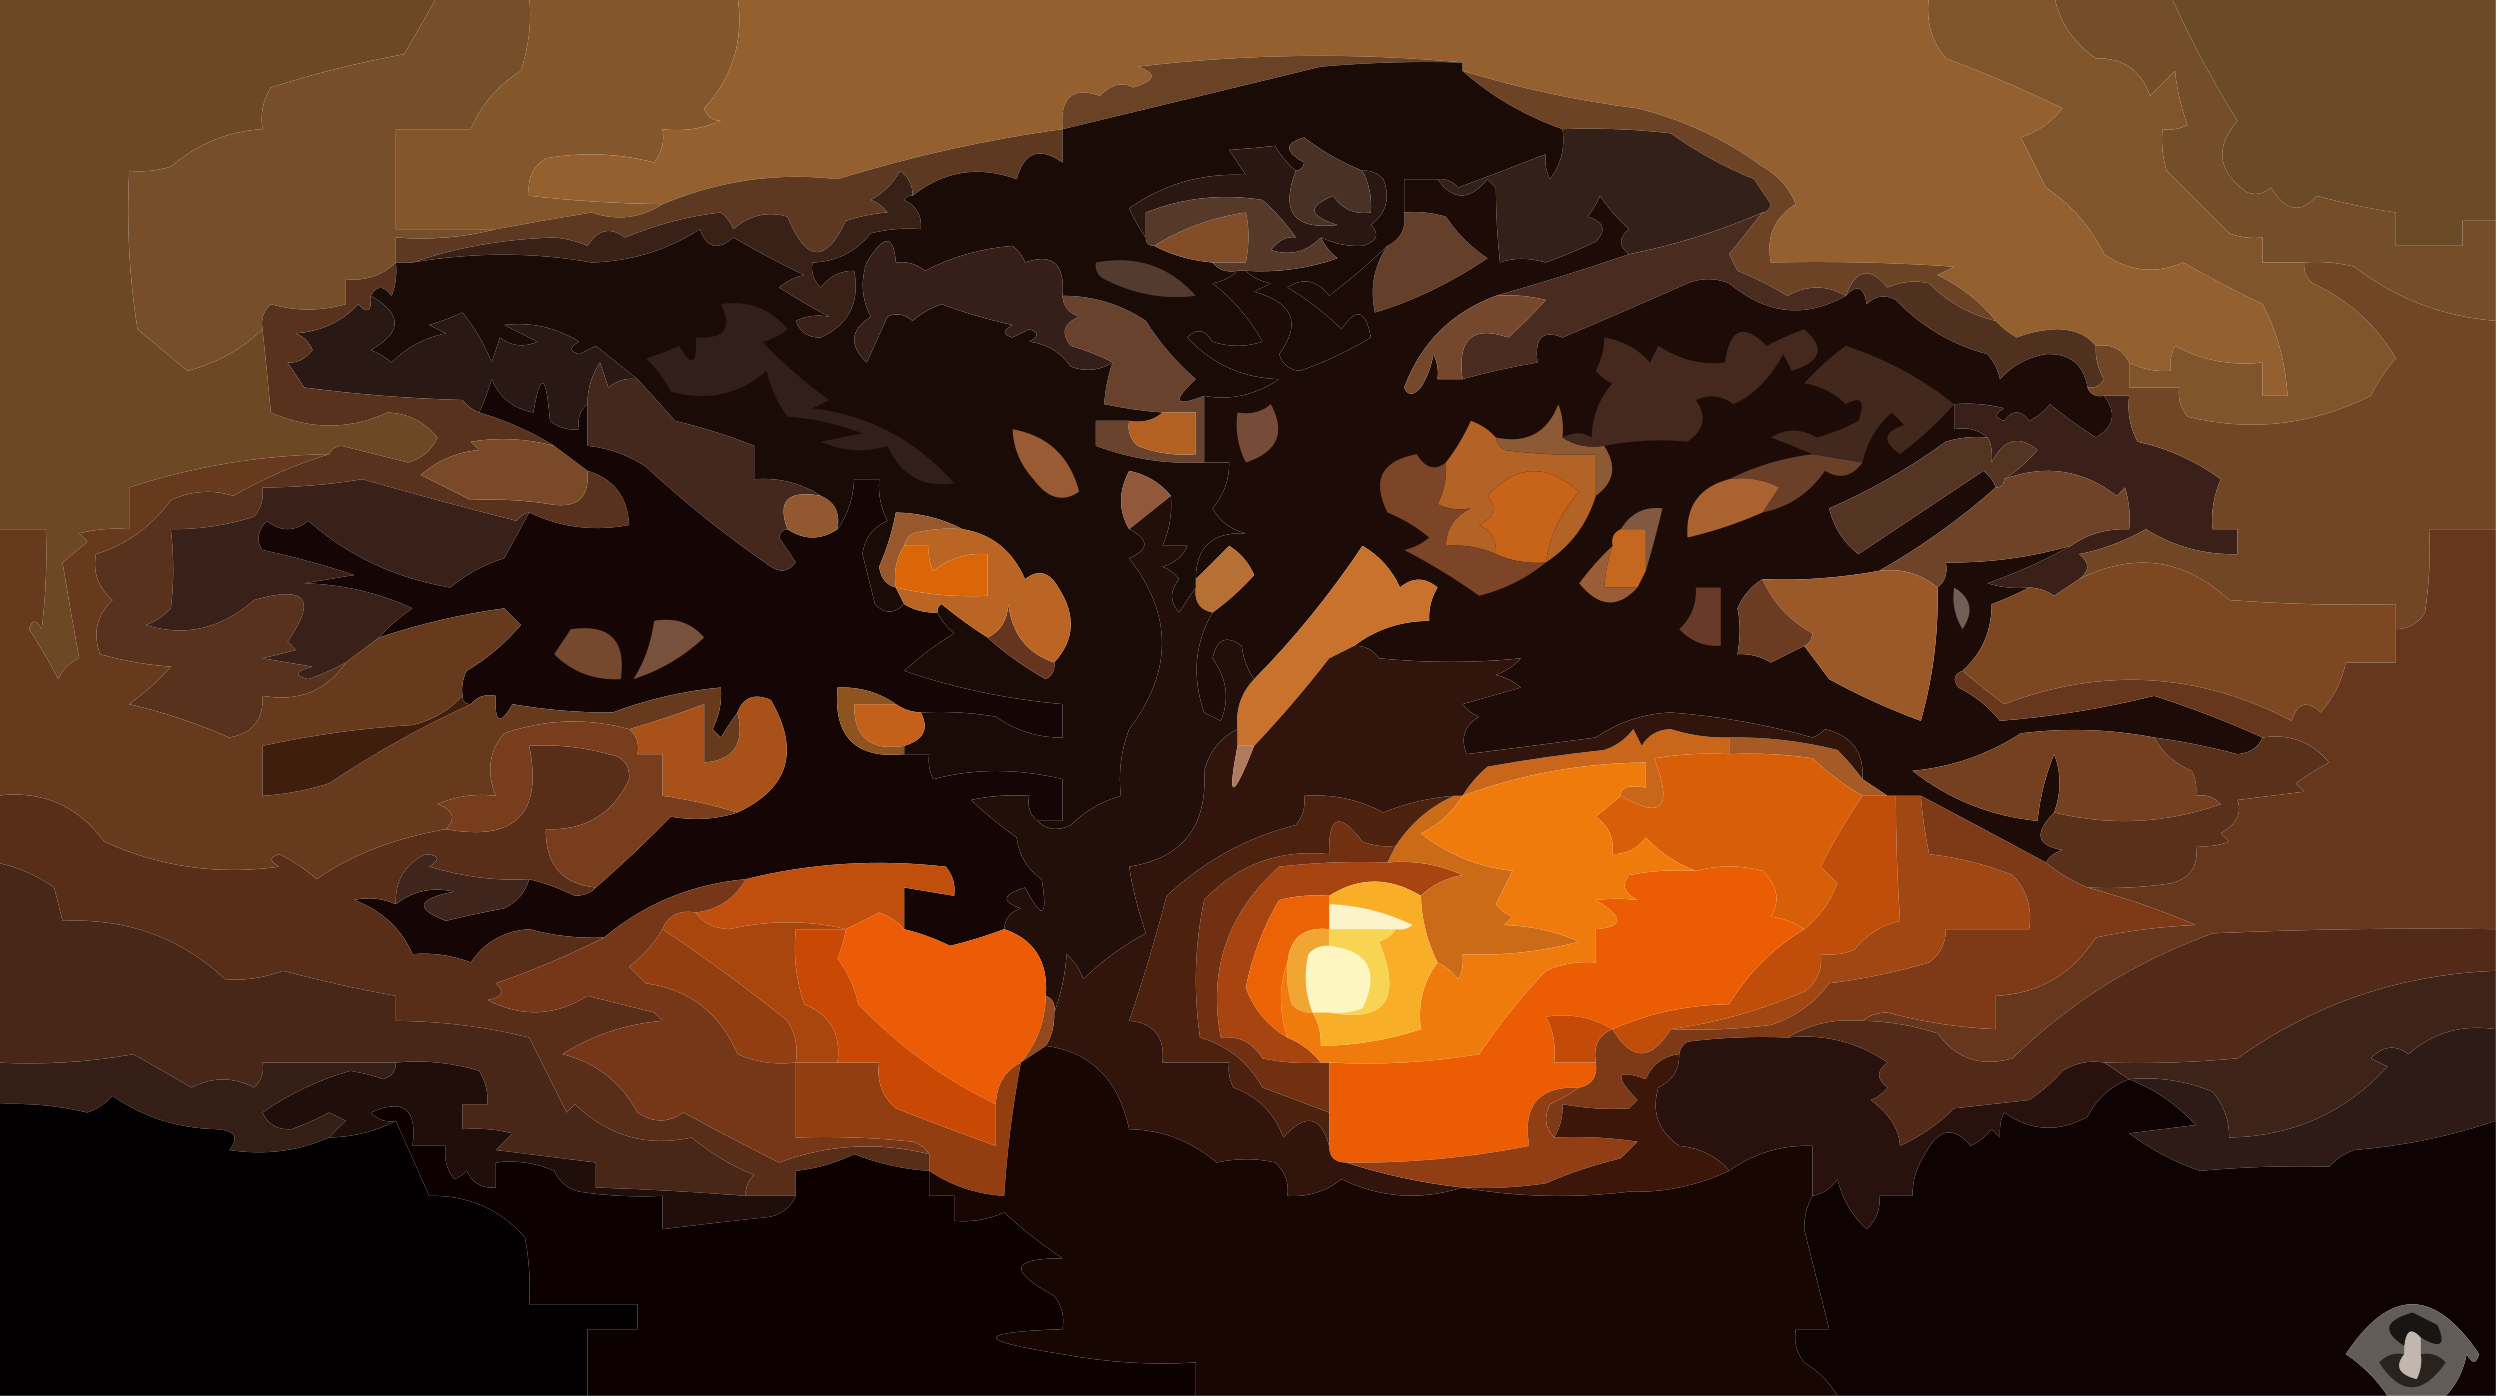 <?xml version="1.0" encoding="UTF-8"?>
<!DOCTYPE svg PUBLIC "-//W3C//DTD SVG 1.1//EN" "http://www.w3.org/Graphics/SVG/1.1/DTD/svg11.dtd">
<svg xmlns="http://www.w3.org/2000/svg" version="1.1" width="300px" height="168px" style="shape-rendering:geometricPrecision; text-rendering:geometricPrecision; image-rendering:optimizeQuality; fill-rule:evenodd; clip-rule:evenodd" xmlns:xlink="http://www.w3.org/1999/xlink">
<g><path style="opacity:1" fill="#83562b" d="M 63.5,-0.5 C 71.833,-0.5 80.167,-0.5 88.5,-0.5C 89.298,4.749 87.965,9.249 84.5,13C 84.892,14.011 85.558,14.511 86.5,14.5C 84.257,15.474 81.924,15.808 79.5,15.5C 79.762,16.978 79.429,18.311 78.5,19.5C 74.223,18.395 69.89,18.228 65.5,19C 63.893,20.049 63.227,21.549 63.5,23.5C 68.813,24.098 74.146,24.431 79.5,24.5C 76.848,26.202 74.015,26.536 71,25.5C 67.065,26.138 63.231,26.805 59.5,27.5C 55.5,27.5 51.5,27.5 47.5,27.5C 47.5,23.5 47.5,19.5 47.5,15.5C 50.5,15.5 53.5,15.5 56.5,15.5C 57.687,12.633 59.687,10.3 62.5,8.5C 63.484,5.572 63.817,2.572 63.5,-0.5 Z"/></g>
<g><path style="opacity:1" fill="#744e29" d="M 246.5,-0.5 C 251.167,-0.5 255.833,-0.5 260.5,-0.5C 262.784,4.608 265.451,9.608 268.5,14.5C 265.762,17.653 266.095,20.486 269.5,23C 270.549,23.492 271.549,23.326 272.5,22.5C 274.273,25.376 276.107,25.709 278,23.5C 281.137,24.361 284.303,25.027 287.5,25.5C 287.5,26.833 287.5,28.167 287.5,29.5C 290.167,29.5 292.833,29.5 295.5,29.5C 295.5,28.5 295.5,27.5 295.5,26.5C 296.833,26.5 298.167,26.5 299.5,26.5C 299.5,30.5 299.5,34.5 299.5,38.5C 293.225,38.033 287.558,35.866 282.5,32C 280.527,31.505 278.527,31.338 276.5,31.5C 274.833,31.5 273.167,31.5 271.5,31.5C 271.5,30.5 271.5,29.5 271.5,28.5C 270.127,28.657 268.793,28.49 267.5,28C 265,25.5 262.5,23 260,20.5C 259.506,18.866 259.34,17.199 259.5,15.5C 260.552,15.649 261.552,15.483 262.5,15C 261.736,12.931 261.236,10.764 261,8.5C 260,9.5 259,10.5 258,11.5C 256.934,8.437 254.767,6.937 251.5,7C 248.8,5.143 247.134,2.643 246.5,-0.5 Z"/></g>
<g><path style="opacity:1" fill="#6b4a28" d="M 260.5,-0.5 C 273.5,-0.5 286.5,-0.5 299.5,-0.5C 299.5,8.5 299.5,17.5 299.5,26.5C 298.167,26.5 296.833,26.5 295.5,26.5C 295.5,27.5 295.5,28.5 295.5,29.5C 292.833,29.5 290.167,29.5 287.5,29.5C 287.5,28.167 287.5,26.833 287.5,25.5C 284.303,25.027 281.137,24.361 278,23.5C 276.107,25.709 274.273,25.376 272.5,22.5C 271.549,23.326 270.549,23.492 269.5,23C 266.095,20.486 265.762,17.653 268.5,14.5C 265.451,9.608 262.784,4.608 260.5,-0.5 Z"/></g>
<g><path style="opacity:1" fill="#95602f" d="M 88.5,-0.5 C 136.167,-0.5 183.833,-0.5 231.5,-0.5C 231.055,2.365 231.722,4.865 233.5,7C 238.214,8.754 242.881,10.754 247.5,13C 246.221,14.646 244.555,15.813 242.5,16.5C 243.5,18.5 244.5,20.5 245.5,22.5C 248.55,24.549 250.883,27.216 252.5,30.5C 255.485,32.597 258.652,32.931 262,31.5C 265.225,33.359 268.392,35.026 271.5,36.5C 273.262,39.81 274.262,43.476 274.5,47.5C 273.5,47.5 272.5,47.5 271.5,47.5C 271.5,46.167 271.5,44.833 271.5,43.5C 267.743,43.929 264.243,43.263 261,41.5C 260.517,42.448 260.351,43.448 260.5,44.5C 258.708,44.634 257.042,44.301 255.5,43.5C 254.713,41.896 253.38,41.229 251.5,41.5C 250.486,40.235 248.986,39.569 247,39.5C 245.236,39.544 243.569,39.878 242,40.5C 241.005,39.934 240.172,39.267 239.5,38.5C 237.669,36.224 235.336,34.391 232.5,33C 233.167,32.667 233.833,32.333 234.5,32C 227.174,31.5 219.841,31.334 212.5,31.5C 211.907,28.404 212.907,26.071 215.5,24.5C 214.695,22.528 213.361,21.028 211.5,20C 207.034,16.703 202.034,14.37 196.5,13C 189.378,12.107 182.378,10.607 175.5,8.5C 175.5,8.167 175.5,7.833 175.5,7.5C 162.647,6.287 149.647,6.453 136.5,8C 138.901,8.805 138.734,9.638 136,10.5C 134.657,9.787 133.324,10.12 132,11.5C 128.681,10.356 127.181,11.689 127.5,15.5C 118.429,16.739 109.429,18.739 100.5,21.5C 93.293,20.662 86.293,21.662 79.5,24.5C 74.146,24.431 68.813,24.098 63.5,23.5C 63.227,21.549 63.893,20.049 65.5,19C 69.89,18.228 74.223,18.395 78.5,19.5C 79.429,18.311 79.762,16.978 79.5,15.5C 81.924,15.808 84.257,15.474 86.5,14.5C 85.558,14.511 84.892,14.011 84.5,13C 87.965,9.249 89.298,4.749 88.5,-0.5 Z"/></g>
<g><path style="opacity:1" fill="#6a4327" d="M 175.5,7.5 C 169.824,7.334 164.157,7.501 158.5,8C 148.137,10.523 137.804,13.023 127.5,15.5C 127.181,11.689 128.681,10.356 132,11.5C 133.324,10.12 134.657,9.787 136,10.5C 138.734,9.638 138.901,8.805 136.5,8C 149.647,6.453 162.647,6.287 175.5,7.5 Z"/></g>
<g><path style="opacity:1" fill="#6d4825" d="M -0.5,-0.5 C 17.167,-0.5 34.833,-0.5 52.5,-0.5C 51.213,1.805 49.88,4.138 48.5,6.5C 43.01,7.511 37.676,8.844 32.5,10.5C 31.548,12.045 31.215,13.712 31.5,15.5C 27.386,15.749 23.72,17.249 20.5,20C 18.866,20.494 17.199,20.66 15.5,20.5C 15.17,26.868 15.504,33.202 16.5,39.5C 18.5,41.167 20.5,42.833 22.5,44.5C 26.037,43.57 29.037,41.904 31.5,39.5C 31.858,42.81 32.191,46.143 32.5,49.5C 37.264,51.593 41.931,51.593 46.5,49.5C 48.937,49.598 50.937,50.598 52.5,52.5C 51.788,54.046 50.622,55.046 49,55.5C 46.333,54.833 43.667,54.167 41,53.5C 40.235,53.57 39.735,53.903 39.5,54.5C 31.214,54.634 23.214,55.967 15.5,58.5C 15.5,60.167 15.5,61.833 15.5,63.5C 13.473,63.338 11.473,63.505 9.5,64C 9.833,64.333 10.167,64.667 10.5,65C 9.5,65.833 8.5,66.667 7.5,67.5C 8.135,71.367 8.801,75.2 9.5,79C 8.333,79.5 7.5,80.333 7,81.5C 5.927,79.453 4.761,77.453 3.5,75.5C 3.846,74.304 4.346,74.304 5,75.5C 5.499,71.514 5.666,67.514 5.5,63.5C 3.5,63.5 1.5,63.5 -0.5,63.5C -0.5,42.167 -0.5,20.833 -0.5,-0.5 Z"/></g>
<g><path style="opacity:1" fill="#6d4326" d="M 175.5,8.5 C 182.378,10.607 189.378,12.107 196.5,13C 202.034,14.37 207.034,16.703 211.5,20C 213.361,21.028 214.695,22.528 215.5,24.5C 212.907,26.071 211.907,28.404 212.5,31.5C 219.841,31.334 227.174,31.5 234.5,32C 233.833,32.333 233.167,32.667 232.5,33C 235.336,34.391 237.669,36.224 239.5,38.5C 236.446,37.804 233.78,36.304 231.5,34C 229.821,33.605 228.155,33.772 226.5,34.5C 224.37,31.926 222.704,32.259 221.5,35.5C 219.186,34.179 216.853,34.179 214.5,35.5C 212.58,34.331 210.58,33.331 208.5,32.5C 208.167,31.833 207.833,31.167 207.5,30.5C 208.823,28.835 210.156,27.168 211.5,25.5C 212.043,25.44 212.376,25.107 212.5,24.5C 211.833,23.5 211.167,22.5 210.5,21.5C 206.935,20.067 203.602,18.233 200.5,16C 196.179,15.501 191.846,15.334 187.5,15.5C 182.962,13.897 178.962,11.563 175.5,8.5 Z"/></g>
<g><path style="opacity:1" fill="#81552b" d="M 231.5,-0.5 C 236.5,-0.5 241.5,-0.5 246.5,-0.5C 247.134,2.643 248.8,5.143 251.5,7C 254.767,6.937 256.934,8.437 258,11.5C 259,10.5 260,9.5 261,8.5C 261.236,10.764 261.736,12.931 262.5,15C 261.552,15.483 260.552,15.649 259.5,15.5C 259.34,17.199 259.506,18.866 260,20.5C 262.5,23 265,25.5 267.5,28C 268.793,28.49 270.127,28.657 271.5,28.5C 271.5,29.5 271.5,30.5 271.5,31.5C 273.167,31.5 274.833,31.5 276.5,31.5C 276.414,32.496 276.748,33.329 277.5,34C 281.785,35.952 285.118,38.952 287.5,43C 286.297,44.368 285.297,45.868 284.5,47.5C 277.389,51.029 270.056,51.862 262.5,50C 261.663,48.989 261.33,47.822 261.5,46.5C 259.5,46.5 257.5,46.5 255.5,46.5C 255.5,45.5 255.5,44.5 255.5,43.5C 257.042,44.301 258.708,44.634 260.5,44.5C 260.351,43.448 260.517,42.448 261,41.5C 264.243,43.263 267.743,43.929 271.5,43.5C 271.5,44.833 271.5,46.167 271.5,47.5C 272.5,47.5 273.5,47.5 274.5,47.5C 274.262,43.476 273.262,39.81 271.5,36.5C 268.392,35.026 265.225,33.359 262,31.5C 258.652,32.931 255.485,32.597 252.5,30.5C 250.883,27.216 248.55,24.549 245.5,22.5C 244.5,20.5 243.5,18.5 242.5,16.5C 244.555,15.813 246.221,14.646 247.5,13C 242.881,10.754 238.214,8.754 233.5,7C 231.722,4.865 231.055,2.365 231.5,-0.5 Z"/></g>
<g><path style="opacity:1" fill="#5e3922" d="M 127.5,15.5 C 127.5,16.833 127.5,18.167 127.5,19.5C 124.728,17.566 122.895,18.233 122,21.5C 117.408,19.843 113.241,20.51 109.5,23.5C 109.539,22.244 109.039,21.244 108,20.5C 107.167,22 106,23.167 104.5,24C 105.308,24.308 105.975,24.808 106.5,25.5C 104.902,25.61 103.235,25.943 101.5,26.5C 99.084,31.662 96.751,31.496 94.5,26C 92.08,25.313 89.913,25.813 88,27.5C 87.692,26.692 87.192,26.025 86.5,25.5C 82.744,25.902 78.911,26.902 75,28.5C 73.249,27.191 71.749,27.524 70.5,29.5C 69.228,28.954 67.894,28.621 66.5,28.5C 60.417,28.692 54.751,29.692 49.5,31.5C 48.833,31.5 48.167,31.5 47.5,31.5C 47.5,30.5 47.5,29.5 47.5,28.5C 51.702,28.817 55.702,28.483 59.5,27.5C 63.231,26.805 67.065,26.138 71,25.5C 74.015,26.536 76.848,26.202 79.5,24.5C 86.293,21.662 93.293,20.662 100.5,21.5C 109.429,18.739 118.429,16.739 127.5,15.5 Z"/></g>
<g><path style="opacity:1" fill="#332019" d="M 187.5,15.5 C 191.846,15.334 196.179,15.501 200.5,16C 203.602,18.233 206.935,20.067 210.5,21.5C 211.167,22.5 211.833,23.5 212.5,24.5C 212.376,25.107 212.043,25.44 211.5,25.5C 206.365,27.731 201.031,29.397 195.5,30.5C 194.209,29.527 194.209,28.527 195.5,27.5C 194.147,26.315 192.98,24.981 192,23.5C 191.626,24.416 191.126,25.25 190.5,26C 192.481,26.605 192.815,27.605 191.5,29C 189.541,29.931 187.541,30.764 185.5,31.5C 183.452,30.917 181.619,30.917 180,31.5C 179.68,28.65 179.513,25.65 179.5,22.5C 179.167,22.167 178.833,21.833 178.5,21.5C 176.363,24.115 174.363,24.115 172.5,21.5C 173.496,21.414 174.329,21.748 175,22.5C 179.076,20.981 182.576,19.648 185.5,18.5C 185.351,19.552 185.517,20.552 186,21.5C 187.319,19.75 187.819,17.75 187.5,15.5 Z"/></g>
<g><path style="opacity:1" fill="#3a2117" d="M 109.5,23.5 C 109.062,23.435 108.728,23.601 108.5,24C 109.973,24.71 110.64,25.876 110.5,27.5C 108.473,27.338 106.473,27.505 104.5,28C 102.679,30.244 100.346,31.41 97.5,31.5C 97.281,32.675 97.614,33.675 98.5,34.5C 99.524,33.147 100.857,32.48 102.5,32.5C 103.226,36.271 101.893,38.937 98.5,40.5C 97,40.547 96,39.88 95.5,38.5C 96.716,37.904 98.049,37.737 99.5,38C 97.453,36.927 95.453,35.761 93.5,34.5C 94.376,33.749 95.376,33.249 96.5,33C 93.986,31.816 91.153,30.316 88,28.5C 86.124,30.123 84.79,29.79 84,27.5C 80.067,30.032 75.734,31.366 71,31.5C 64.047,30.251 56.881,30.251 49.5,31.5C 54.751,29.692 60.417,28.692 66.5,28.5C 67.894,28.621 69.228,28.954 70.5,29.5C 71.749,27.524 73.249,27.191 75,28.5C 78.911,26.902 82.744,25.902 86.5,25.5C 87.192,26.025 87.692,26.692 88,27.5C 89.913,25.813 92.08,25.313 94.5,26C 96.751,31.496 99.084,31.662 101.5,26.5C 103.235,25.943 104.902,25.61 106.5,25.5C 105.975,24.808 105.308,24.308 104.5,24C 106,23.167 107.167,22 108,20.5C 109.039,21.244 109.539,22.244 109.5,23.5 Z"/></g>
<g><path style="opacity:1" fill="#764e29" d="M 52.5,-0.5 C 56.167,-0.5 59.833,-0.5 63.5,-0.5C 63.817,2.572 63.484,5.572 62.5,8.5C 59.687,10.3 57.687,12.633 56.5,15.5C 53.5,15.5 50.5,15.5 47.5,15.5C 47.5,19.5 47.5,23.5 47.5,27.5C 51.5,27.5 55.5,27.5 59.5,27.5C 55.702,28.483 51.702,28.817 47.5,28.5C 47.5,29.5 47.5,30.5 47.5,31.5C 45.886,33.075 43.886,33.741 41.5,33.5C 41.5,34.5 41.5,35.5 41.5,36.5C 38.451,37.357 35.451,37.357 32.5,36.5C 31.614,37.325 31.281,38.325 31.5,39.5C 29.037,41.904 26.037,43.57 22.5,44.5C 20.5,42.833 18.5,41.167 16.5,39.5C 15.504,33.202 15.17,26.868 15.5,20.5C 17.199,20.66 18.866,20.494 20.5,20C 23.72,17.249 27.386,15.749 31.5,15.5C 31.215,13.712 31.548,12.045 32.5,10.5C 37.676,8.844 43.01,7.511 48.5,6.5C 49.88,4.138 51.213,1.805 52.5,-0.5 Z"/></g>
<g><path style="opacity:1" fill="#4a2b1f" d="M 211.5,25.5 C 210.156,27.168 208.823,28.835 207.5,30.5C 207.833,31.167 208.167,31.833 208.5,32.5C 210.58,33.331 212.58,34.331 214.5,35.5C 216.853,34.179 219.186,34.179 221.5,35.5C 216.646,38.242 211.979,37.742 207.5,34C 205.833,33.333 204.167,33.333 202.5,34C 197.514,36.228 192.514,38.395 187.5,40.5C 185.117,39.538 184.117,40.538 184.5,43.5C 181.461,44.01 178.461,44.677 175.5,45.5C 174.855,40.685 176.688,39.019 181,40.5C 182.562,39.069 184.062,37.569 185.5,36C 183.527,35.505 181.527,35.338 179.5,35.5C 184.767,34.014 190.1,32.348 195.5,30.5C 201.031,29.397 206.365,27.731 211.5,25.5 Z"/></g>
<g><path style="opacity:1" fill="#643f2a" d="M 168.5,25.5 C 170.199,25.34 171.866,25.506 173.5,26C 174.833,28 176.5,29.667 178.5,31C 174.03,33.991 169.53,36.158 165,37.5C 164.363,34.59 164.863,31.923 166.5,29.5C 168.104,28.713 168.771,27.38 168.5,25.5 Z"/></g>
<g><path style="opacity:1" fill="#50311f" d="M 239.5,38.5 C 240.172,39.267 241.005,39.934 242,40.5C 243.569,39.878 245.236,39.544 247,39.5C 248.986,39.569 250.486,40.235 251.5,41.5C 251.421,42.931 251.754,44.264 252.5,45.5C 252.043,46.297 251.376,46.631 250.5,46.5C 250.044,43.714 248.377,42.381 245.5,42.5C 243.307,42.864 241.473,43.864 240,45.5C 239.751,44.376 239.251,43.376 238.5,42.5C 234.206,41.35 230.54,39.183 227.5,36C 226.216,35.316 225.049,35.483 224,36.5C 223.658,34.381 222.825,34.047 221.5,35.5C 222.704,32.259 224.37,31.926 226.5,34.5C 228.155,33.772 229.821,33.605 231.5,34C 233.78,36.304 236.446,37.804 239.5,38.5 Z"/></g>
<g><path style="opacity:1" fill="#2a1814" d="M 44.5,35.5 C 48.315,37.707 48.315,39.873 44.5,42C 45.416,42.374 46.25,42.874 47,43.5C 48.8,41.683 50.966,40.516 53.5,40C 52.833,39.667 52.167,39.333 51.5,39C 52.872,38.598 54.205,38.098 55.5,37.5C 56.957,39.275 58.124,41.275 59,43.5C 59.333,42.5 59.667,41.5 60,40.5C 61.388,41.554 62.888,41.72 64.5,41C 63.167,40.333 61.833,39.667 60.5,39C 63.685,38.612 66.685,39.279 69.5,41C 68.304,41.654 68.304,42.154 69.5,42.5C 70.167,42.167 70.833,41.833 71.5,41.5C 73.21,42.887 74.877,44.221 76.5,45.5C 75.178,45.33 74.011,45.663 73,46.5C 72.667,45.5 72.333,44.5 72,43.5C 70.991,45.025 70.491,46.692 70.5,48.5C 69.596,49.209 69.263,50.209 69.5,51.5C 68.178,51.67 67.011,51.337 66,50.5C 65.536,44.825 64.869,44.492 64,49.5C 61.602,49.042 59.936,47.709 59,45.5C 58.59,46.901 58.09,48.234 57.5,49.5C 56.711,49.217 56.044,48.717 55.5,48C 49.141,47.831 42.807,47.331 36.5,46.5C 35.833,45.5 35.167,44.5 34.5,43.5C 35.616,43.598 36.616,43.098 37.5,42C 37.095,41.055 36.428,40.388 35.5,40C 38.516,39.78 41.016,38.613 43,36.5C 44.107,37.712 44.607,37.379 44.5,35.5 Z"/></g>
<g><path style="opacity:1" fill="#69422d" d="M 127.5,35.5 C 131.126,35.486 134.46,36.486 137.5,38.5C 139.155,41.153 141.155,43.486 143.5,45.5C 140.608,48.204 140.942,48.871 144.5,47.5C 144.5,50.167 144.5,52.833 144.5,55.5C 139.995,55.73 135.661,55.063 131.5,53.5C 131.5,52.5 131.5,51.5 131.5,50.5C 132.833,50.5 134.167,50.5 135.5,50.5C 135.281,51.675 135.614,52.675 136.5,53.5C 138.747,54.374 141.08,54.708 143.5,54.5C 143.5,52.833 143.5,51.167 143.5,49.5C 142.167,49.5 140.833,49.5 139.5,49.5C 137.139,49.326 134.806,48.993 132.5,48.5C 132.629,46.784 132.962,45.117 133.5,43.5C 132.003,42.694 130.336,42.028 128.5,41.5C 127.261,39.993 127.595,38.826 129.5,38C 128.244,37.583 127.577,36.75 127.5,35.5 Z"/></g>
<g><path style="opacity:1" fill="#58321c" d="M 47.5,31.5 C 47.657,32.873 47.49,34.207 47,35.5C 46.023,34.226 45.189,34.226 44.5,35.5C 44.607,37.379 44.107,37.712 43,36.5C 41.016,38.613 38.516,39.78 35.5,40C 36.428,40.388 37.095,41.055 37.5,42C 36.616,43.098 35.616,43.598 34.5,43.5C 35.167,44.5 35.833,45.5 36.5,46.5C 42.807,47.331 49.141,47.831 55.5,48C 56.044,48.717 56.711,49.217 57.5,49.5C 60.744,50.463 63.744,51.796 66.5,53.5C 63.201,52.624 59.868,52.457 56.5,53C 56.833,53.333 57.167,53.667 57.5,54C 54.823,54.249 52.49,55.249 50.5,57C 52.5,58 54.5,59 56.5,60C 59.793,59.847 62.96,60.014 66,60.5C 69.263,61.068 70.763,59.734 70.5,56.5C 73.636,57.434 75.302,59.6 75.5,63C 71.263,63.804 67.263,63.304 63.5,61.5C 62.883,61.611 62.383,61.944 62,62.5C 55.838,60.948 49.671,59.281 43.5,57.5C 39.524,58.164 35.524,58.497 31.5,58.5C 31.67,59.822 31.337,60.989 30.5,62C 27.243,63.043 23.91,63.543 20.5,63.5C 20.884,66.733 20.884,69.899 20.5,73C 19.672,73.915 18.672,74.581 17.5,75C 22.173,76.475 26.506,75.475 30.5,72C 36.762,70.213 38.095,71.879 34.5,77C 34.833,77.333 35.167,77.667 35.5,78C 34.167,78.333 32.833,78.667 31.5,79C 33.5,79.333 35.5,79.667 37.5,80C 35.405,80.556 35.238,81.056 37,81.5C 38.585,80.956 40.085,80.289 41.5,79.5C 39.187,82.918 35.854,84.251 31.5,83.5C 31.648,86.352 30.314,88.019 27.5,88.5C 23.627,86.792 19.627,85.459 15.5,84.5C 17.316,83.185 18.983,81.685 20.5,80C 17.574,79.782 14.741,79.282 12,78.5C 11.104,75.975 11.604,73.808 13.5,72C 11.808,70.599 11.141,68.766 11.5,66.5C 15.123,65.403 18.123,63.236 20.5,60C 23.04,58.889 25.54,58.722 28,59.5C 31.687,57.37 35.52,55.703 39.5,54.5C 39.735,53.903 40.235,53.57 41,53.5C 43.667,54.167 46.333,54.833 49,55.5C 50.622,55.046 51.788,54.046 52.5,52.5C 50.937,50.598 48.937,49.598 46.5,49.5C 41.931,51.593 37.264,51.593 32.5,49.5C 32.191,46.143 31.858,42.81 31.5,39.5C 31.281,38.325 31.614,37.325 32.5,36.5C 35.451,37.357 38.451,37.357 41.5,36.5C 41.5,35.5 41.5,34.5 41.5,33.5C 43.886,33.741 45.886,33.075 47.5,31.5 Z"/></g>
<g><path style="opacity:1" fill="#b36123" d="M 139.5,49.5 C 140.833,49.5 142.167,49.5 143.5,49.5C 143.5,51.167 143.5,52.833 143.5,54.5C 141.08,54.708 138.747,54.374 136.5,53.5C 135.614,52.675 135.281,51.675 135.5,50.5C 137.099,50.768 138.432,50.434 139.5,49.5 Z"/></g>
<g><path style="opacity:1" fill="#7a4927" d="M 66.5,53.5 C 67.833,54.5 69.167,55.5 70.5,56.5C 70.763,59.734 69.263,61.068 66,60.5C 62.96,60.014 59.793,59.847 56.5,60C 54.5,59 52.5,58 50.5,57C 52.49,55.249 54.823,54.249 57.5,54C 57.167,53.667 56.833,53.333 56.5,53C 59.868,52.457 63.201,52.624 66.5,53.5 Z"/></g>
<g><path style="opacity:1" fill="#45281d" d="M 76.5,45.5 C 77.991,47.127 79.491,48.794 81,50.5C 84.28,51.282 87.447,52.282 90.5,53.5C 90.5,54.833 90.5,56.167 90.5,57.5C 93.495,57.294 96.162,57.961 98.5,59.5C 94.56,58.766 93.227,60.099 94.5,63.5C 93.957,63.56 93.624,63.893 93.5,64.5C 94.167,65.5 94.833,66.5 95.5,67.5C 94.635,68.583 93.635,68.749 92.5,68C 87.181,64.342 82.181,60.342 77.5,56C 75.35,54.589 73.016,53.755 70.5,53.5C 70.5,51.833 70.5,50.167 70.5,48.5C 70.491,46.692 70.991,45.025 72,43.5C 72.333,44.5 72.667,45.5 73,46.5C 74.011,45.663 75.178,45.33 76.5,45.5 Z"/></g>
<g><path style="opacity:1" fill="#3a2018" d="M 252.5,47.5 C 253.5,47.5 254.5,47.5 255.5,47.5C 255.261,49.467 255.594,51.3 256.5,53C 260.141,53.806 263.475,55.306 266.5,57.5C 265.652,59.409 265.318,61.409 265.5,63.5C 266.5,63.5 267.5,63.5 268.5,63.5C 268.5,64.5 268.5,65.5 268.5,66.5C 264.497,66.584 260.831,65.584 257.5,63.5C 255.042,64.919 252.375,65.919 249.5,66.5C 250.791,67.527 250.791,68.527 249.5,69.5C 248.518,70.141 247.518,70.808 246.5,71.5C 245.583,70.873 244.583,70.539 243.5,70.5C 241.801,70.66 240.134,70.493 238.5,70C 242.001,68.747 245.335,67.247 248.5,65.5C 250.515,64.076 252.848,63.41 255.5,63.5C 255.66,61.801 255.494,60.134 255,58.5C 254.667,58.833 254.333,59.167 254,59.5C 249.915,56.343 245.415,55.676 240.5,57.5C 241.936,56.571 243.269,55.405 244.5,54C 242.273,52.164 240.44,52.664 239,55.5C 239.109,54.231 238.942,53.231 238.5,52.5C 237.432,51.566 236.099,51.232 234.5,51.5C 234.5,50.5 234.5,49.5 234.5,48.5C 236.527,48.338 238.527,48.505 240.5,49C 239.304,49.654 239.304,50.154 240.5,50.5C 241.5,49.167 242.5,49.167 243.5,50.5C 244.478,50.023 245.311,49.357 246,48.5C 247.745,49.956 249.578,51.289 251.5,52.5C 253.704,51.218 254.038,49.551 252.5,47.5 Z"/></g>
<g><path style="opacity:1" fill="#1d0b08" d="M 172.5,21.5 C 174.363,24.115 176.363,24.115 178.5,21.5C 178.833,21.833 179.167,22.167 179.5,22.5C 179.513,25.65 179.68,28.65 180,31.5C 181.619,30.917 183.452,30.917 185.5,31.5C 187.541,30.764 189.541,29.931 191.5,29C 192.815,27.605 192.481,26.605 190.5,26C 191.126,25.25 191.626,24.416 192,23.5C 192.98,24.981 194.147,26.315 195.5,27.5C 194.209,28.527 194.209,29.527 195.5,30.5C 190.1,32.348 184.767,34.014 179.5,35.5C 174.163,37.504 170.496,41.17 168.5,46.5C 168.938,47.506 169.604,47.506 170.5,46.5C 171.281,45.271 171.781,43.938 172,42.5C 172.483,43.448 172.649,44.448 172.5,45.5C 173.5,45.5 174.5,45.5 175.5,45.5C 178.461,44.677 181.461,44.01 184.5,43.5C 184.117,40.538 185.117,39.538 187.5,40.5C 192.514,38.395 197.514,36.228 202.5,34C 204.167,33.333 205.833,33.333 207.5,34C 211.979,37.742 216.646,38.242 221.5,35.5C 222.825,34.047 223.658,34.381 224,36.5C 225.049,35.483 226.216,35.316 227.5,36C 230.54,39.183 234.206,41.35 238.5,42.5C 239.251,43.376 239.751,44.376 240,45.5C 241.473,43.864 243.307,42.864 245.5,42.5C 248.377,42.381 250.044,43.714 250.5,46.5C 250.842,47.338 251.508,47.672 252.5,47.5C 254.038,49.551 253.704,51.218 251.5,52.5C 249.578,51.289 247.745,49.956 246,48.5C 245.311,49.357 244.478,50.023 243.5,50.5C 242.5,49.167 241.5,49.167 240.5,50.5C 239.304,50.154 239.304,49.654 240.5,49C 238.527,48.505 236.527,48.338 234.5,48.5C 234.5,49.5 234.5,50.5 234.5,51.5C 236.099,51.232 237.432,51.566 238.5,52.5C 236.801,52.34 235.134,52.507 233.5,53C 229.084,56.205 224.417,58.872 219.5,61C 220.042,63.255 221.209,65.088 223,66.5C 228,63.167 233,59.833 238,56.5C 238.717,57.044 239.217,57.711 239.5,58.5C 235.151,62.335 230.484,65.669 225.5,68.5C 220.673,69.373 216.007,69.706 211.5,69.5C 210.163,70.315 209.163,71.481 208.5,73C 208.854,74.626 208.854,76.459 208.5,78.5C 209.93,78.421 211.264,78.754 212.5,79.5C 213.86,78.82 215.193,78.153 216.5,77.5C 217.476,78.815 218.476,80.148 219.5,81.5C 223.091,83.464 226.758,85.131 230.5,86.5C 231.968,81.286 232.635,75.953 232.5,70.5C 233.404,69.791 233.737,68.791 233.5,67.5C 238.616,67.569 243.616,66.902 248.5,65.5C 245.335,67.247 242.001,68.747 238.5,70C 240.134,70.493 241.801,70.66 243.5,70.5C 242.122,71.234 240.622,71.901 239,72.5C 238.997,75.749 237.83,78.416 235.5,80.5C 234.475,80.897 234.308,81.563 235,82.5C 236.975,83.478 238.642,84.811 240,86.5C 246.247,86.012 252.414,85.012 258.5,83.5C 263.121,84.999 267.454,86.666 271.5,88.5C 271.03,89.694 270.03,90.36 268.5,90.5C 265.198,89.62 261.865,88.954 258.5,88.5C 253.204,87.49 247.871,87.324 242.5,88C 238.563,90.545 234.23,92.045 229.5,92.5C 233.953,95.975 238.953,97.975 244.5,98.5C 244.784,95.746 245.451,93.079 246.5,90.5C 247.363,92.771 247.363,95.105 246.5,97.5C 244.038,99.979 244.371,101.479 247.5,102C 246.584,102.278 245.918,102.778 245.5,103.5C 240.606,100.851 235.606,98.184 230.5,95.5C 229.5,95.5 228.5,95.5 227.5,95.5C 227.167,95.5 226.833,95.5 226.5,95.5C 225.5,94.833 224.5,94.167 223.5,93.5C 223.707,90.255 222.207,88.255 219,87.5C 218.586,87.957 218.086,88.291 217.5,88.5C 211.951,86.93 206.284,85.93 200.5,85.5C 197.217,85.641 194.217,86.641 191.5,88.5C 186.282,89.189 181.116,89.856 176,90.5C 175.217,88.567 175.717,87.067 177.5,86C 176.692,85.692 176.025,85.192 175.5,84.5C 177.833,83.833 180.167,83.167 182.5,82.5C 181.624,81.749 180.624,81.249 179.5,81C 180.672,80.581 181.672,79.915 182.5,79C 176.911,79.567 171.244,79.567 165.5,79C 164.756,77.961 163.756,77.461 162.5,77.5C 165.084,75.528 168.084,74.528 171.5,74.5C 171.421,73.07 171.754,71.736 172.5,70.5C 170.994,69.253 169.494,69.253 168,70.5C 167.027,68.36 165.527,66.693 163.5,65.5C 159.61,71.33 155.277,76.663 150.5,81.5C 149.71,80.391 149.21,79.058 149,77.5C 147.174,76.159 146.007,76.659 145.5,79C 147.235,81.402 147.568,83.902 146.5,86.5C 145.833,86.167 145.167,85.833 144.5,85.5C 143.016,81.221 143.35,77.221 145.5,73.5C 147.296,72.207 148.963,70.707 150.5,69C 149.845,67.513 148.845,66.347 147.5,65.5C 146.16,66.867 144.827,68.2 143.5,69.5C 143.489,65.648 145.489,63.815 149.5,64C 147.709,63.585 146.376,62.585 145.5,61C 146.861,59.416 147.528,57.582 147.5,55.5C 146.5,55.5 145.5,55.5 144.5,55.5C 144.5,52.833 144.5,50.167 144.5,47.5C 147.582,48.097 150.582,47.431 153.5,45.5C 149.078,45.359 145.411,43.693 142.5,40.5C 143.576,39.344 144.576,39.511 145.5,41C 147.5,41.667 149.5,41.667 151.5,41C 149.953,38.213 147.953,35.88 145.5,34C 146.737,33.768 147.737,33.268 148.5,32.5C 148.833,32.5 149.167,32.5 149.5,32.5C 150.263,33.268 151.263,33.768 152.5,34C 151.833,34.333 151.167,34.667 150.5,35C 155.198,36.324 156.198,38.824 153.5,42.5C 153.887,43.72 154.72,44.386 156,44.5C 158.996,43.449 161.83,42.116 164.5,40.5C 163.891,37.163 162.724,36.83 161,39.5C 159.007,37.566 156.841,35.9 154.5,34.5C 156.398,33.266 158.065,33.599 159.5,35.5C 161.976,33.597 164.309,31.598 166.5,29.5C 164.863,31.923 164.363,34.59 165,37.5C 169.53,36.158 174.03,33.991 178.5,31C 176.5,29.667 174.833,28 173.5,26C 171.866,25.506 170.199,25.34 168.5,25.5C 168.5,24.167 168.5,22.833 168.5,21.5C 169.833,21.5 171.167,21.5 172.5,21.5 Z"/></g>
<g><path style="opacity:1" fill="#6b4029" d="M 217.5,54.5 C 219.5,54.833 221.5,55.167 223.5,55.5C 222.249,57.22 220.749,57.553 219,56.5C 217.143,59.2 214.643,60.867 211.5,61.5C 212.141,60.518 212.807,59.518 213.5,58.5C 211.604,57.534 209.604,57.201 207.5,57.5C 210.575,55.952 213.909,54.952 217.5,54.5 Z"/></g>
<g><path style="opacity:1" fill="#b46327" d="M 179.5,52.5 C 179.611,53.117 179.944,53.617 180.5,54C 184.152,54.499 187.818,54.665 191.5,54.5C 191.5,56.167 191.5,57.833 191.5,59.5C 190.471,62.891 188.471,65.557 185.5,67.5C 185.976,64.282 187.309,61.448 189.5,59C 185.559,55.566 181.892,55.733 178.5,59.5C 179.668,60.906 179.335,62.072 177.5,63C 178.973,63.71 179.64,64.876 179.5,66.5C 177.621,65.659 175.621,65.325 173.5,65.5C 173.561,63.408 174.561,61.908 176.5,61C 175.049,61.263 173.716,61.096 172.5,60.5C 173.309,58.929 173.643,57.262 173.5,55.5C 174.68,53.986 175.68,52.319 176.5,50.5C 177.739,50.942 178.739,51.609 179.5,52.5 Z"/></g>
<g><path style="opacity:1" fill="#8c5a34" d="M 187.5,52.5 C 188.919,53.451 190.585,53.785 192.5,53.5C 194.062,55.901 193.729,57.901 191.5,59.5C 191.5,57.833 191.5,56.167 191.5,54.5C 187.818,54.665 184.152,54.499 180.5,54C 179.944,53.617 179.611,53.117 179.5,52.5C 183.182,53.275 185.682,51.941 187,48.5C 187.49,49.793 187.657,51.127 187.5,52.5 Z"/></g>
<g><path style="opacity:1" fill="#764c38" d="M 152.5,48.5 C 154.337,51.901 153.337,54.235 149.5,55.5C 148.534,53.604 148.201,51.604 148.5,49.5C 150.099,49.768 151.432,49.434 152.5,48.5 Z"/></g>
<g><path style="opacity:1" fill="#43281e" d="M 234.5,48.5 C 232.554,50.707 230.388,52.707 228,54.5C 225.833,53 226,51.833 228.5,51C 228,50.5 227.5,50 227,49.5C 225.159,51.159 223.992,53.159 223.5,55.5C 221.5,55.167 219.5,54.833 217.5,54.5C 215.958,53.837 214.291,53.17 212.5,52.5C 214.284,51.394 216.118,51.394 218,52.5C 219.763,52.025 221.43,51.358 223,50.5C 223.866,48.104 223.366,47.437 221.5,48.5C 220.107,47.137 218.441,46.304 216.5,46C 218.017,44.315 219.684,42.815 221.5,41.5C 226.311,43.091 230.644,45.425 234.5,48.5 Z"/></g>
<g><path style="opacity:1" fill="#45291e" d="M 192.5,53.5 C 190.585,53.785 188.919,53.451 187.5,52.5C 188.847,51.829 190.014,51.829 191,52.5C 191.067,49.953 191.901,47.786 193.5,46C 192.692,45.692 192.025,45.192 191.5,44.5C 192.23,42.994 192.563,41.66 192.5,40.5C 194.733,40.864 196.566,41.864 198,43.5C 198.333,42.833 198.667,42.167 199,41.5C 201.608,43.182 204.275,43.848 207,43.5C 207.549,39.383 209.216,38.716 212,41.5C 213.441,40.74 214.941,40.074 216.5,39.5C 219.088,41.72 218.588,43.387 215,44.5C 214.667,43.833 214.333,43.167 214,42.5C 212.328,45.514 210.328,47.514 208,48.5C 206.612,47.446 205.112,47.28 203.5,48C 204.86,49.938 204.527,51.604 202.5,53C 199.323,52.675 195.99,52.842 192.5,53.5 Z"/></g>
<g><path style="opacity:1" fill="#75482d" d="M 179.5,35.5 C 181.527,35.338 183.527,35.505 185.5,36C 184.062,37.569 182.562,39.069 181,40.5C 176.688,39.019 174.855,40.685 175.5,45.5C 174.5,45.5 173.5,45.5 172.5,45.5C 172.649,44.448 172.483,43.448 172,42.5C 171.781,43.938 171.281,45.271 170.5,46.5C 169.604,47.506 168.938,47.506 168.5,46.5C 170.496,41.17 174.163,37.504 179.5,35.5 Z"/></g>
<g><path style="opacity:1" fill="#543423" d="M 238.5,52.5 C 238.942,53.231 239.109,54.231 239,55.5C 240.44,52.664 242.273,52.164 244.5,54C 243.269,55.405 241.936,56.571 240.5,57.5C 240.5,58.167 240.167,58.5 239.5,58.5C 239.217,57.711 238.717,57.044 238,56.5C 233,59.833 228,63.167 223,66.5C 221.209,65.088 220.042,63.255 219.5,61C 224.417,58.872 229.084,56.205 233.5,53C 235.134,52.507 236.801,52.34 238.5,52.5 Z"/></g>
<g><path style="opacity:1" fill="#aa6330" d="M 207.5,57.5 C 209.604,57.201 211.604,57.534 213.5,58.5C 212.807,59.518 212.141,60.518 211.5,61.5C 208.598,62.784 205.598,63.784 202.5,64.5C 202.241,60.763 203.907,58.43 207.5,57.5 Z"/></g>
<g><path style="opacity:1" fill="#c86419" d="M 185.5,67.5 C 183.379,67.675 181.379,67.341 179.5,66.5C 179.64,64.876 178.973,63.71 177.5,63C 179.335,62.072 179.668,60.906 178.5,59.5C 181.892,55.733 185.559,55.566 189.5,59C 187.309,61.448 185.976,64.282 185.5,67.5 Z"/></g>
<g><path style="opacity:1" fill="#815941" d="M 197.5,68.5 C 197.5,66.833 197.5,65.167 197.5,63.5C 196.5,63.5 195.5,63.5 194.5,63.5C 195.665,61.584 197.332,60.751 199.5,61C 198.877,63.607 198.21,66.107 197.5,68.5 Z"/></g>
<g><path style="opacity:1" fill="#714624" d="M 276.5,31.5 C 278.527,31.338 280.527,31.505 282.5,32C 287.558,35.866 293.225,38.033 299.5,38.5C 299.5,46.833 299.5,55.167 299.5,63.5C 296.833,63.5 294.167,63.5 291.5,63.5C 291.665,66.85 291.498,70.183 291,73.5C 290.184,74.823 289.017,75.489 287.5,75.5C 287.5,74.5 287.5,73.5 287.5,72.5C 280.825,72.666 274.158,72.5 267.5,72C 262.101,67.026 256.101,66.193 249.5,69.5C 250.791,68.527 250.791,67.527 249.5,66.5C 252.375,65.919 255.042,64.919 257.5,63.5C 260.831,65.584 264.497,66.584 268.5,66.5C 268.5,65.5 268.5,64.5 268.5,63.5C 267.5,63.5 266.5,63.5 265.5,63.5C 265.318,61.409 265.652,59.409 266.5,57.5C 263.475,55.306 260.141,53.806 256.5,53C 255.594,51.3 255.261,49.467 255.5,47.5C 254.5,47.5 253.5,47.5 252.5,47.5C 251.508,47.672 250.842,47.338 250.5,46.5C 251.376,46.631 252.043,46.297 252.5,45.5C 251.754,44.264 251.421,42.931 251.5,41.5C 253.38,41.229 254.713,41.896 255.5,43.5C 255.5,44.5 255.5,45.5 255.5,46.5C 257.5,46.5 259.5,46.5 261.5,46.5C 261.33,47.822 261.663,48.989 262.5,50C 270.056,51.862 277.389,51.029 284.5,47.5C 285.297,45.868 286.297,44.368 287.5,43C 285.118,38.952 281.785,35.952 277.5,34C 276.748,33.329 276.414,32.496 276.5,31.5 Z"/></g>
<g><path style="opacity:1" fill="#6e4327" d="M 248.5,65.5 C 243.616,66.902 238.616,67.569 233.5,67.5C 233.737,68.791 233.404,69.791 232.5,70.5C 230.521,68.832 228.188,68.166 225.5,68.5C 230.484,65.669 235.151,62.335 239.5,58.5C 240.167,58.5 240.5,58.167 240.5,57.5C 245.415,55.676 249.915,56.343 254,59.5C 254.333,59.167 254.667,58.833 255,58.5C 255.494,60.134 255.66,61.801 255.5,63.5C 252.848,63.41 250.515,64.076 248.5,65.5 Z"/></g>
<g><path style="opacity:1" fill="#7c4527" d="M 173.5,55.5 C 173.643,57.262 173.309,58.929 172.5,60.5C 173.716,61.096 175.049,61.263 176.5,61C 174.561,61.908 173.561,63.408 173.5,65.5C 175.621,65.325 177.621,65.659 179.5,66.5C 181.379,67.341 183.379,67.675 185.5,67.5C 183.231,69.384 180.564,70.717 177.5,71.5C 174.612,69.437 171.612,67.603 168.5,66C 169.624,65.751 170.624,65.251 171.5,64.5C 169.999,63.248 168.332,62.248 166.5,61.5C 164.575,57.631 165.742,55.298 170,54.5C 171.046,56.195 172.213,56.529 173.5,55.5 Z"/></g>
<g><path style="opacity:1" fill="#392018" d="M 63.5,61.5 C 62.527,63.3 61.527,65.133 60.5,67C 58.091,67.748 55.925,68.915 54,70.5C 47.414,69.37 41.748,66.703 37,62.5C 35.333,63.833 33.667,63.833 32,62.5C 30.887,63.76 30.72,64.927 31.5,66C 35.284,66.818 38.95,67.818 42.5,69C 40.5,69.333 38.5,69.667 36.5,70C 41.056,70.109 45.389,71.109 49.5,73C 47.973,74.032 46.64,75.199 45.5,76.5C 44.167,77.5 42.833,78.5 41.5,79.5C 40.085,80.289 38.585,80.956 37,81.5C 35.238,81.056 35.405,80.556 37.5,80C 35.5,79.667 33.5,79.333 31.5,79C 32.833,78.667 34.167,78.333 35.5,78C 35.167,77.667 34.833,77.333 34.5,77C 38.095,71.879 36.762,70.213 30.5,72C 26.506,75.475 22.173,76.475 17.5,75C 18.672,74.581 19.672,73.915 20.5,73C 20.884,69.899 20.884,66.733 20.5,63.5C 23.91,63.543 27.243,63.043 30.5,62C 31.337,60.989 31.67,59.822 31.5,58.5C 35.524,58.497 39.524,58.164 43.5,57.5C 49.671,59.281 55.838,60.948 62,62.5C 62.383,61.944 62.883,61.611 63.5,61.5 Z"/></g>
<g><path style="opacity:1" fill="#9b5d37" d="M 193.5,65.5 C 192.962,67.117 192.629,68.784 192.5,70.5C 193.833,70.5 195.167,70.5 196.5,70.5C 194.17,73.054 191.837,72.887 189.5,70C 190.733,68.333 192.067,66.833 193.5,65.5 Z"/></g>
<g><path style="opacity:1" fill="#b77034" d="M 145.5,73.5 C 143.952,73.179 143.285,72.179 143.5,70.5C 143.5,70.167 143.5,69.833 143.5,69.5C 144.827,68.2 146.16,66.867 147.5,65.5C 148.845,66.347 149.845,67.513 150.5,69C 148.963,70.707 147.296,72.207 145.5,73.5 Z"/></g>
<g><path style="opacity:1" fill="#c46820" d="M 194.5,63.5 C 195.5,63.5 196.5,63.5 197.5,63.5C 197.5,65.167 197.5,66.833 197.5,68.5C 197.167,69.167 196.833,69.833 196.5,70.5C 195.167,70.5 193.833,70.5 192.5,70.5C 192.629,68.784 192.962,67.117 193.5,65.5C 193.328,64.508 193.662,63.842 194.5,63.5 Z"/></g>
<g><path style="opacity:1" fill="#150605" d="M 70.5,48.5 C 70.5,50.167 70.5,51.833 70.5,53.5C 73.016,53.755 75.35,54.589 77.5,56C 82.181,60.342 87.181,64.342 92.5,68C 93.635,68.749 94.635,68.583 95.5,67.5C 94.833,66.5 94.167,65.5 93.5,64.5C 93.624,63.893 93.957,63.56 94.5,63.5C 96.5,64.833 98.5,64.833 100.5,63.5C 101.738,61.786 102.405,59.786 102.5,57.5C 103.5,57.5 104.5,57.5 105.5,57.5C 105.357,59.262 105.691,60.929 106.5,62.5C 104.728,63.27 103.728,64.603 103.5,66.5C 104,68.5 104.5,70.5 105,72.5C 106.145,73.684 107.312,73.684 108.5,72.5C 109.708,73.234 111.041,73.567 112.5,73.5C 112.953,74.458 113.619,75.292 114.5,76C 112.359,77.308 110.359,78.808 108.5,80.5C 114.402,82.546 120.735,83.879 127.5,84.5C 127.5,85.833 127.5,87.167 127.5,88.5C 124.575,88.54 121.909,87.707 119.5,86C 116.518,85.502 113.518,85.335 110.5,85.5C 109.391,85.443 108.391,85.11 107.5,84.5C 105.485,83.076 103.152,82.409 100.5,82.5C 99.999,88.43 102.666,91.097 108.5,90.5C 109.5,90.5 110.5,90.5 111.5,90.5C 111.351,91.552 111.517,92.552 112,93.5C 116.919,92.192 122.086,92.192 127.5,93.5C 127.5,95.167 127.5,96.833 127.5,98.5C 126.5,98.5 125.5,98.5 124.5,98.5C 123.596,97.791 123.263,96.791 123.5,95.5C 121.143,95.337 118.81,95.503 116.5,96C 118.241,97.62 120.075,99.12 122,100.5C 122.26,102.618 123.26,104.284 125,105.5C 125.773,110.182 125.107,110.515 123,106.5C 120.266,107.362 120.099,108.195 122.5,109C 121.244,109.417 120.577,110.25 120.5,111.5C 118.393,112.3 116.226,112.967 114,113.5C 112.2,112.622 110.367,111.955 108.5,111.5C 108.5,109.833 108.5,108.167 108.5,106.5C 110.5,106.833 112.5,107.167 114.5,107.5C 114.67,106.178 114.337,105.011 113.5,104C 105.263,103.068 97.263,103.568 89.5,105.5C 83.013,106.1 77.346,108.433 72.5,112.5C 69.449,112.636 66.449,112.302 63.5,111.5C 60.466,111.723 58.133,113.056 56.5,115.5C 54.253,114.626 51.92,114.292 49.5,114.5C 48.188,111.464 45.854,109.298 42.5,108C 44.197,107.616 45.863,107.782 47.5,108.5C 49.571,106.9 51.905,106.4 54.5,107C 50.042,107.861 49.709,109.028 53.5,110.5C 55.819,109.936 58.153,109.436 60.5,109C 62.063,108.241 63.063,107.074 63.5,105.5C 65.367,105.955 67.2,106.622 69,107.5C 70.07,107.472 70.903,107.139 71.5,106.5C 74.606,103.799 77.606,100.965 80.5,98C 83.319,98.492 85.986,98.326 88.5,97.5C 94.689,94.596 96.022,90.096 92.5,84C 90.537,83.156 89.204,83.656 88.5,85.5C 87.842,86.398 87.176,87.398 86.5,88.5C 86.167,88.167 85.833,87.833 85.5,87.5C 86.309,85.929 86.643,84.262 86.5,82.5C 82.066,82.909 77.732,83.909 73.5,85.5C 69.534,85.528 65.534,85.195 61.5,84.5C 59.995,87.131 59.329,86.797 59.5,83.5C 58.209,83.263 57.209,83.596 56.5,84.5C 55.833,84.5 55.5,84.167 55.5,83.5C 55.35,82.448 55.517,81.448 56,80.5C 58.46,79.042 60.627,77.209 62.5,75C 61.833,74.333 61.167,73.667 60.5,73C 55.448,73.679 50.448,74.845 45.5,76.5C 46.64,75.199 47.973,74.032 49.5,73C 45.389,71.109 41.056,70.109 36.5,70C 38.5,69.667 40.5,69.333 42.5,69C 38.95,67.818 35.284,66.818 31.5,66C 30.72,64.927 30.887,63.76 32,62.5C 33.667,63.833 35.333,63.833 37,62.5C 41.748,66.703 47.414,69.37 54,70.5C 55.925,68.915 58.091,67.748 60.5,67C 61.527,65.133 62.527,63.3 63.5,61.5C 67.263,63.304 71.263,63.804 75.5,63C 75.302,59.6 73.636,57.434 70.5,56.5C 69.167,55.5 67.833,54.5 66.5,53.5C 63.744,51.796 60.744,50.463 57.5,49.5C 58.09,48.234 58.59,46.901 59,45.5C 59.936,47.709 61.602,49.042 64,49.5C 64.869,44.492 65.536,44.825 66,50.5C 67.011,51.337 68.178,51.67 69.5,51.5C 69.263,50.209 69.596,49.209 70.5,48.5 Z"/></g>
<g><path style="opacity:1" fill="#925930" d="M 98.5,59.5 C 100.176,60.183 100.843,61.517 100.5,63.5C 98.5,64.833 96.5,64.833 94.5,63.5C 93.227,60.099 94.56,58.766 98.5,59.5 Z"/></g>
<g><path style="opacity:1" fill="#9b5829" d="M 225.5,68.5 C 228.188,68.166 230.521,68.832 232.5,70.5C 232.635,75.953 231.968,81.286 230.5,86.5C 226.758,85.131 223.091,83.464 219.5,81.5C 218.476,80.148 217.476,78.815 216.5,77.5C 217.097,77.265 217.43,76.765 217.5,76C 214.743,74.472 212.743,72.305 211.5,69.5C 216.007,69.706 220.673,69.373 225.5,68.5 Z"/></g>
<g><path style="opacity:1" fill="#683a2a" d="M 203.5,70.5 C 204.5,70.5 205.5,70.5 206.5,70.5C 206.5,72.833 206.5,75.167 206.5,77.5C 204.516,77.617 202.85,76.95 201.5,75.5C 202.95,74.15 203.617,72.484 203.5,70.5 Z"/></g>
<g><path style="opacity:1" fill="#725e54" d="M 234.5,70.5 C 236.561,71.751 236.894,73.418 235.5,75.5C 234.548,73.955 234.215,72.288 234.5,70.5 Z"/></g>
<g><path style="opacity:1" fill="#c8722d" d="M 162.5,77.5 C 161.527,77.987 160.527,78.487 159.5,79C 156.635,82.692 153.635,86.192 150.5,89.5C 149.833,89.5 149.167,89.5 148.5,89.5C 148.5,88.833 148.5,88.167 148.5,87.5C 148.253,85.142 148.919,83.142 150.5,81.5C 155.277,76.663 159.61,71.33 163.5,65.5C 165.527,66.693 167.027,68.36 168,70.5C 169.494,69.253 170.994,69.253 172.5,70.5C 171.754,71.736 171.421,73.07 171.5,74.5C 168.084,74.528 165.084,75.528 162.5,77.5 Z"/></g>
<g><path style="opacity:1" fill="#6b3c22" d="M 211.5,69.5 C 212.743,72.305 214.743,74.472 217.5,76C 217.43,76.765 217.097,77.265 216.5,77.5C 215.193,78.153 213.86,78.82 212.5,79.5C 211.264,78.754 209.93,78.421 208.5,78.5C 208.854,76.459 208.854,74.626 208.5,73C 209.163,71.481 210.163,70.315 211.5,69.5 Z"/></g>
<g><path style="opacity:1" fill="#77513c" d="M 78.5,74.5 C 80.978,74.051 82.978,74.718 84.5,76.5C 82.046,78.811 79.212,80.477 76,81.5C 77.286,79.543 78.119,77.21 78.5,74.5 Z"/></g>
<g><path style="opacity:1" fill="#7d4821" d="M 287.5,75.5 C 287.5,76.833 287.5,78.167 287.5,79.5C 285.5,79.5 283.5,79.5 281.5,79.5C 281.033,81.711 280.033,83.711 278.5,85.5C 276.844,83.978 275.677,84.311 275,86.5C 263.81,80.684 252.31,80.017 240.5,84.5C 238.725,83.162 237.059,81.829 235.5,80.5C 237.83,78.416 238.997,75.749 239,72.5C 240.622,71.901 242.122,71.234 243.5,70.5C 244.583,70.539 245.583,70.873 246.5,71.5C 247.518,70.808 248.518,70.141 249.5,69.5C 256.101,66.193 262.101,67.026 267.5,72C 274.158,72.5 280.825,72.666 287.5,72.5C 287.5,73.5 287.5,74.5 287.5,75.5 Z"/></g>
<g><path style="opacity:1" fill="#76492e" d="M 68.5,75.5 C 73.161,74.832 75.161,76.832 74.5,81.5C 71.314,81.663 68.647,80.663 66.5,78.5C 67.192,77.482 67.859,76.482 68.5,75.5 Z"/></g>
<g><path style="opacity:1" fill="#1b0b07" d="M 175.5,7.5 C 175.5,7.833 175.5,8.167 175.5,8.5C 178.962,11.563 182.962,13.897 187.5,15.5C 187.819,17.75 187.319,19.75 186,21.5C 185.517,20.552 185.351,19.552 185.5,18.5C 182.576,19.648 179.076,20.981 175,22.5C 174.329,21.748 173.496,21.414 172.5,21.5C 171.167,21.5 169.833,21.5 168.5,21.5C 168.5,22.833 168.5,24.167 168.5,25.5C 168.771,27.38 168.104,28.713 166.5,29.5C 164.309,31.598 161.976,33.597 159.5,35.5C 158.065,33.599 156.398,33.266 154.5,34.5C 156.841,35.9 159.007,37.566 161,39.5C 162.724,36.83 163.891,37.163 164.5,40.5C 161.83,42.116 158.996,43.449 156,44.5C 154.72,44.386 153.887,43.72 153.5,42.5C 156.198,38.824 155.198,36.324 150.5,35C 151.167,34.667 151.833,34.333 152.5,34C 151.263,33.768 150.263,33.268 149.5,32.5C 153.273,32.737 156.94,32.237 160.5,31C 159.619,30.292 158.953,29.458 158.5,28.5C 160.225,29.278 161.891,29.611 163.5,29.5C 165.271,28.965 165.604,28.131 164.5,27C 166.363,25.582 166.863,23.749 166,21.5C 165.329,20.748 164.496,20.414 163.5,20.5C 160.938,19.454 158.605,18.121 156.5,16.5C 154.109,17.191 154.109,18.191 156.5,19.5C 156.376,20.107 156.043,20.44 155.5,20.5C 154.531,19.691 153.698,18.691 153,17.5C 151.355,17.693 149.521,17.86 147.5,18C 148.167,19 148.833,20 149.5,21C 144.283,20.75 139.616,22.083 135.5,25C 136.085,26.302 136.751,27.469 137.5,28.5C 137.5,29.167 137.833,29.5 138.5,29.5C 140.599,30.612 142.933,31.279 145.5,31.5C 146.209,32.404 147.209,32.737 148.5,32.5C 147.737,33.268 146.737,33.768 145.5,34C 147.953,35.88 149.953,38.213 151.5,41C 149.5,41.667 147.5,41.667 145.5,41C 144.576,39.511 143.576,39.344 142.5,40.5C 145.411,43.693 149.078,45.359 153.5,45.5C 150.582,47.431 147.582,48.097 144.5,47.5C 140.942,48.871 140.608,48.204 143.5,45.5C 141.155,43.486 139.155,41.153 137.5,38.5C 134.46,36.486 131.126,35.486 127.5,35.5C 127.809,31.657 126.309,30.324 123,31.5C 122.692,30.692 122.192,30.025 121.5,29.5C 117.705,29.819 114.205,30.819 111,32.5C 109.989,31.663 108.822,31.33 107.5,31.5C 107.239,28.085 106.072,28.085 104,31.5C 103.242,33.77 103.409,35.936 104.5,38C 102.018,39.594 101.852,41.428 104,43.5C 104.837,41.649 105.671,39.816 106.5,38C 107.549,37.508 108.549,37.674 109.5,38.5C 110.548,37.617 111.715,36.95 113,36.5C 115.774,37.536 118.607,38.369 121.5,39C 120.304,39.654 120.304,40.154 121.5,40.5C 122.167,40.167 122.833,39.833 123.5,39.5C 124.696,39.846 124.696,40.346 123.5,41C 125.618,41.26 127.284,42.26 128.5,44C 130.265,44.64 131.932,44.473 133.5,43.5C 132.962,45.117 132.629,46.784 132.5,48.5C 134.806,48.993 137.139,49.326 139.5,49.5C 138.432,50.434 137.099,50.768 135.5,50.5C 134.167,50.5 132.833,50.5 131.5,50.5C 131.5,51.5 131.5,52.5 131.5,53.5C 135.661,55.063 139.995,55.73 144.5,55.5C 145.5,55.5 146.5,55.5 147.5,55.5C 147.528,57.582 146.861,59.416 145.5,61C 146.376,62.585 147.709,63.585 149.5,64C 145.489,63.815 143.489,65.648 143.5,69.5C 143.5,69.833 143.5,70.167 143.5,70.5C 142.842,71.398 142.176,72.398 141.5,73.5C 140.355,72.224 140.355,70.891 141.5,69.5C 140.975,68.808 140.308,68.308 139.5,68C 140.91,67.632 141.91,66.799 142.5,65.5C 141.5,65.5 140.5,65.5 139.5,65.5C 140.348,63.591 140.682,61.591 140.5,59.5C 139.264,57.957 137.598,56.957 135.5,56.5C 134.203,58.973 134.203,61.307 135.5,63.5C 137.931,64.741 137.931,65.908 135.5,67C 140.75,73.743 140.75,80.576 135.5,87.5C 134.52,90.087 134.187,92.753 134.5,95.5C 132.24,96.139 130.24,97.305 128.5,99C 126.934,99.765 125.601,99.598 124.5,98.5C 125.5,98.5 126.5,98.5 127.5,98.5C 127.5,96.833 127.5,95.167 127.5,93.5C 122.086,92.192 116.919,92.192 112,93.5C 111.517,92.552 111.351,91.552 111.5,90.5C 110.5,90.5 109.5,90.5 108.5,90.5C 108.5,90.167 108.5,89.833 108.5,89.5C 110.85,88.805 111.517,87.472 110.5,85.5C 113.518,85.335 116.518,85.502 119.5,86C 121.909,87.707 124.575,88.54 127.5,88.5C 127.5,87.167 127.5,85.833 127.5,84.5C 120.735,83.879 114.402,82.546 108.5,80.5C 110.359,78.808 112.359,77.308 114.5,76C 113.619,75.292 112.953,74.458 112.5,73.5C 112.435,73.062 112.601,72.728 113,72.5C 114.774,73.965 116.608,75.298 118.5,76.5C 120.59,78.39 122.923,80.057 125.5,81.5C 126.298,81.043 126.631,80.376 126.5,79.5C 128.974,76.813 129.141,73.813 127,70.5C 125.921,68.606 124.587,68.273 123,69.5C 121.497,66.06 118.997,64.06 115.5,63.5C 113.095,62.232 110.428,61.565 107.5,61.5C 107.085,63.747 106.418,65.913 105.5,68C 105.684,69.376 106.351,70.209 107.5,70.5C 107.833,71.167 108.167,71.833 108.5,72.5C 107.312,73.684 106.145,73.684 105,72.5C 104.5,70.5 104,68.5 103.5,66.5C 103.728,64.603 104.728,63.27 106.5,62.5C 105.691,60.929 105.357,59.262 105.5,57.5C 104.5,57.5 103.5,57.5 102.5,57.5C 102.405,59.786 101.738,61.786 100.5,63.5C 100.843,61.517 100.176,60.183 98.5,59.5C 96.162,57.961 93.495,57.294 90.5,57.5C 90.5,56.167 90.5,54.833 90.5,53.5C 87.447,52.282 84.28,51.282 81,50.5C 79.491,48.794 77.991,47.127 76.5,45.5C 74.877,44.221 73.21,42.887 71.5,41.5C 70.833,41.833 70.167,42.167 69.5,42.5C 68.304,42.154 68.304,41.654 69.5,41C 66.685,39.279 63.685,38.612 60.5,39C 61.833,39.667 63.167,40.333 64.5,41C 62.888,41.72 61.388,41.554 60,40.5C 59.667,41.5 59.333,42.5 59,43.5C 58.124,41.275 56.957,39.275 55.5,37.5C 54.205,38.098 52.872,38.598 51.5,39C 52.167,39.333 52.833,39.667 53.5,40C 50.966,40.516 48.8,41.683 47,43.5C 46.25,42.874 45.416,42.374 44.5,42C 48.315,39.873 48.315,37.707 44.5,35.5C 45.189,34.226 46.023,34.226 47,35.5C 47.49,34.207 47.657,32.873 47.5,31.5C 48.167,31.5 48.833,31.5 49.5,31.5C 56.881,30.251 64.047,30.251 71,31.5C 75.734,31.366 80.067,30.032 84,27.5C 84.79,29.79 86.124,30.123 88,28.5C 91.153,30.316 93.986,31.816 96.5,33C 95.376,33.249 94.376,33.749 93.5,34.5C 95.453,35.761 97.453,36.927 99.5,38C 98.049,37.737 96.716,37.904 95.5,38.5C 96,39.88 97,40.547 98.5,40.5C 101.893,38.937 103.226,36.271 102.5,32.5C 100.857,32.48 99.524,33.147 98.5,34.5C 97.614,33.675 97.281,32.675 97.5,31.5C 100.346,31.41 102.679,30.244 104.5,28C 106.473,27.505 108.473,27.338 110.5,27.5C 110.64,25.876 109.973,24.71 108.5,24C 108.728,23.601 109.062,23.435 109.5,23.5C 113.241,20.51 117.408,19.843 122,21.5C 122.895,18.233 124.728,17.566 127.5,19.5C 127.5,18.167 127.5,16.833 127.5,15.5C 137.804,13.023 148.137,10.523 158.5,8C 164.157,7.501 169.824,7.334 175.5,7.5 Z"/></g>
<g><path style="opacity:1" fill="#663520" d="M 126.5,79.5 C 126.631,80.376 126.298,81.043 125.5,81.5C 122.923,80.057 120.59,78.39 118.5,76.5C 120.045,75.77 120.878,74.437 121,72.5C 121.432,76.072 123.265,78.405 126.5,79.5 Z"/></g>
<g><path style="opacity:1" fill="#ba6524" d="M 115.5,63.5 C 118.997,64.06 121.497,66.06 123,69.5C 124.587,68.273 125.921,68.606 127,70.5C 129.141,73.813 128.974,76.813 126.5,79.5C 123.265,78.405 121.432,76.072 121,72.5C 120.878,74.437 120.045,75.77 118.5,76.5C 116.608,75.298 114.774,73.965 113,72.5C 112.601,72.728 112.435,73.062 112.5,73.5C 111.041,73.567 109.708,73.234 108.5,72.5C 108.167,71.833 107.833,71.167 107.5,70.5C 111.099,71.344 114.766,71.677 118.5,71.5C 118.5,69.833 118.5,68.167 118.5,66.5C 116.064,66.317 113.897,66.984 112,68.5C 111.517,67.552 111.351,66.552 111.5,65.5C 110.5,65.5 109.5,65.5 108.5,65.5C 108.611,64.883 108.944,64.383 109.5,64C 111.473,63.505 113.473,63.338 115.5,63.5 Z"/></g>
<g><path style="opacity:1" fill="#db6608" d="M 108.5,65.5 C 109.5,65.5 110.5,65.5 111.5,65.5C 111.351,66.552 111.517,67.552 112,68.5C 113.897,66.984 116.064,66.317 118.5,66.5C 118.5,68.167 118.5,69.833 118.5,71.5C 114.766,71.677 111.099,71.344 107.5,70.5C 107.216,68.585 107.549,66.919 108.5,65.5 Z"/></g>
<g><path style="opacity:1" fill="#97582d" d="M 115.5,63.5 C 113.473,63.338 111.473,63.505 109.5,64C 108.944,64.383 108.611,64.883 108.5,65.5C 107.549,66.919 107.216,68.585 107.5,70.5C 106.351,70.209 105.684,69.376 105.5,68C 106.418,65.913 107.085,63.747 107.5,61.5C 110.428,61.565 113.095,62.232 115.5,63.5 Z"/></g>
<g><path style="opacity:1" fill="#91583c" d="M 140.5,59.5 C 138.833,60.833 137.167,62.167 135.5,63.5C 134.203,61.307 134.203,58.973 135.5,56.5C 137.598,56.957 139.264,57.957 140.5,59.5 Z"/></g>
<g><path style="opacity:1" fill="#985b33" d="M 121.5,51.5 C 125.748,52.28 128.415,54.78 129.5,59C 127.557,60.345 125.724,59.845 124,57.5C 122.441,55.783 121.608,53.783 121.5,51.5 Z"/></g>
<g><path style="opacity:1" fill="#321f1b" d="M 86.5,36.5 C 89.798,36.016 92.464,37.016 94.5,39.5C 93.624,40.251 92.624,40.751 91.5,41C 93.94,43.624 96.607,45.957 99.5,48C 98.833,48.333 98.167,48.667 97.5,49C 104.271,49.819 109.938,52.819 114.5,58C 110.738,58.551 108.072,57.051 106.5,53.5C 103.854,54.362 101.187,54.195 98.5,53C 100.167,52.667 101.833,52.333 103.5,52C 100.466,50.86 97.466,50.193 94.5,50C 93.283,48.352 92.45,46.519 92,44.5C 88.75,47.353 84.917,48.186 80.5,47C 79.743,45.488 78.743,44.154 77.5,43C 78.872,42.598 80.205,42.098 81.5,41.5C 83.005,44.131 83.671,43.797 83.5,40.5C 86.986,40.705 87.986,39.371 86.5,36.5 Z"/></g>
<g><path style="opacity:1" fill="#351f18" d="M 127.5,35.5 C 127.577,36.75 128.244,37.583 129.5,38C 127.595,38.826 127.261,39.993 128.5,41.5C 130.336,42.028 132.003,42.694 133.5,43.5C 131.932,44.473 130.265,44.64 128.5,44C 127.284,42.26 125.618,41.26 123.5,41C 124.696,40.346 124.696,39.846 123.5,39.5C 122.833,39.833 122.167,40.167 121.5,40.5C 120.304,40.154 120.304,39.654 121.5,39C 118.607,38.369 115.774,37.536 113,36.5C 111.715,36.95 110.548,37.617 109.5,38.5C 108.549,37.674 107.549,37.508 106.5,38C 105.671,39.816 104.837,41.649 104,43.5C 101.852,41.428 102.018,39.594 104.5,38C 103.409,35.936 103.242,33.77 104,31.5C 106.072,28.085 107.239,28.085 107.5,31.5C 108.822,31.33 109.989,31.663 111,32.5C 114.205,30.819 117.705,29.819 121.5,29.5C 122.192,30.025 122.692,30.692 123,31.5C 126.309,30.324 127.809,31.657 127.5,35.5 Z"/></g>
<g><path style="opacity:1" fill="#543b2f" d="M 131.5,31.5 C 136.334,30.59 140.334,31.924 143.5,35.5C 139.777,35.996 136.11,35.33 132.5,33.5C 131.702,33.043 131.369,32.376 131.5,31.5 Z"/></g>
<g><path style="opacity:1" fill="#834d2a" d="M 145.5,31.5 C 142.933,31.279 140.599,30.612 138.5,29.5C 141.796,27.426 145.463,26.093 149.5,25.5C 149.92,27.326 149.92,29.326 149.5,31.5C 148.167,31.5 146.833,31.5 145.5,31.5 Z"/></g>
<g><path style="opacity:1" fill="#2a1711" d="M 155.5,20.5 C 153.612,25.443 155.279,27.61 160.5,27C 157.007,25.912 156.841,24.745 160,23.5C 161.049,25.107 162.549,25.773 164.5,25.5C 164.634,23.709 164.301,22.042 163.5,20.5C 164.496,20.414 165.329,20.748 166,21.5C 166.863,23.749 166.363,25.582 164.5,27C 165.604,28.131 165.271,28.965 163.5,29.5C 161.891,29.611 160.225,29.278 158.5,28.5C 156.84,30.248 154.84,30.748 152.5,30C 153.471,28.796 154.471,28.296 155.5,28.5C 154.352,26.851 153.019,25.351 151.5,24C 146.669,23.222 142.003,23.722 137.5,25.5C 137.5,26.5 137.5,27.5 137.5,28.5C 136.751,27.469 136.085,26.302 135.5,25C 139.616,22.083 144.283,20.75 149.5,21C 148.833,20 148.167,19 147.5,18C 149.521,17.86 151.355,17.693 153,17.5C 153.698,18.691 154.531,19.691 155.5,20.5 Z"/></g>
<g><path style="opacity:1" fill="#563928" d="M 158.5,28.5 C 158.953,29.458 159.619,30.292 160.5,31C 156.94,32.237 153.273,32.737 149.5,32.5C 149.167,32.5 148.833,32.5 148.5,32.5C 147.209,32.737 146.209,32.404 145.5,31.5C 146.833,31.5 148.167,31.5 149.5,31.5C 149.92,29.326 149.92,27.326 149.5,25.5C 145.463,26.093 141.796,27.426 138.5,29.5C 137.833,29.5 137.5,29.167 137.5,28.5C 137.5,27.5 137.5,26.5 137.5,25.5C 142.003,23.722 146.669,23.222 151.5,24C 153.019,25.351 154.352,26.851 155.5,28.5C 154.471,28.296 153.471,28.796 152.5,30C 154.84,30.748 156.84,30.248 158.5,28.5 Z"/></g>
<g><path style="opacity:1" fill="#4a3126" d="M 163.5,20.5 C 164.301,22.042 164.634,23.709 164.5,25.5C 162.549,25.773 161.049,25.107 160,23.5C 156.841,24.745 157.007,25.912 160.5,27C 155.279,27.61 153.612,25.443 155.5,20.5C 156.043,20.44 156.376,20.107 156.5,19.5C 154.109,18.191 154.109,17.191 156.5,16.5C 158.605,18.121 160.938,19.454 163.5,20.5 Z"/></g>
<g><path style="opacity:1" fill="#230f09" d="M 140.5,59.5 C 140.682,61.591 140.348,63.591 139.5,65.5C 140.5,65.5 141.5,65.5 142.5,65.5C 141.91,66.799 140.91,67.632 139.5,68C 140.308,68.308 140.975,68.808 141.5,69.5C 140.355,70.891 140.355,72.224 141.5,73.5C 142.176,72.398 142.842,71.398 143.5,70.5C 143.285,72.179 143.952,73.179 145.5,73.5C 143.35,77.221 143.016,81.221 144.5,85.5C 145.167,85.833 145.833,86.167 146.5,86.5C 147.568,83.902 147.235,81.402 145.5,79C 146.007,76.659 147.174,76.159 149,77.5C 149.21,79.058 149.71,80.391 150.5,81.5C 148.919,83.142 148.253,85.142 148.5,87.5C 146.484,88.486 145.151,90.153 144.5,92.5C 144.913,99.154 141.913,102.987 135.5,104C 135.868,106.437 136.534,109.103 137.5,112C 134.734,113.467 132.234,115.3 130,117.5C 129.581,116.328 128.915,115.328 128,114.5C 127.814,117.036 127.314,119.369 126.5,121.5C 126.672,120.508 126.338,119.842 125.5,119.5C 125.798,115.399 124.132,112.733 120.5,111.5C 120.577,110.25 121.244,109.417 122.5,109C 120.099,108.195 120.266,107.362 123,106.5C 125.107,110.515 125.773,110.182 125,105.5C 123.26,104.284 122.26,102.618 122,100.5C 120.075,99.12 118.241,97.62 116.5,96C 118.81,95.503 121.143,95.337 123.5,95.5C 123.263,96.791 123.596,97.791 124.5,98.5C 125.601,99.598 126.934,99.765 128.5,99C 130.24,97.305 132.24,96.139 134.5,95.5C 134.187,92.753 134.52,90.087 135.5,87.5C 140.75,80.576 140.75,73.743 135.5,67C 137.931,65.908 137.931,64.741 135.5,63.5C 137.167,62.167 138.833,60.833 140.5,59.5 Z"/></g>
<g><path style="opacity:1" fill="#c5601a" d="M 107.5,84.5 C 108.391,85.11 109.391,85.443 110.5,85.5C 111.517,87.472 110.85,88.805 108.5,89.5C 104.44,90.152 102.44,88.485 102.5,84.5C 104.167,84.5 105.833,84.5 107.5,84.5 Z"/></g>
<g><path style="opacity:1" fill="#8f5320" d="M 107.5,84.5 C 105.833,84.5 104.167,84.5 102.5,84.5C 102.44,88.485 104.44,90.152 108.5,89.5C 108.5,89.833 108.5,90.167 108.5,90.5C 102.666,91.097 99.999,88.43 100.5,82.5C 103.152,82.409 105.485,83.076 107.5,84.5 Z"/></g>
<g><path style="opacity:1" fill="#a65b27" d="M 207.5,88.5 C 211.897,88.425 216.23,88.925 220.5,90C 221.636,91.145 222.636,92.312 223.5,93.5C 224.5,94.167 225.5,94.833 226.5,95.5C 225.5,95.5 224.5,95.5 223.5,95.5C 221.381,94.261 219.381,92.761 217.5,91C 214.183,90.502 210.85,90.335 207.5,90.5C 207.5,89.833 207.5,89.167 207.5,88.5 Z"/></g>
<g><path style="opacity:1" fill="#754020" d="M 258.5,88.5 C 259.508,90.339 261.008,91.672 263,92.5C 263.483,93.448 263.649,94.448 263.5,95.5C 264.675,95.281 265.675,95.614 266.5,96.5C 259.947,98.821 253.281,99.155 246.5,97.5C 247.363,95.105 247.363,92.771 246.5,90.5C 245.451,93.079 244.784,95.746 244.5,98.5C 238.953,97.975 233.953,95.975 229.5,92.5C 234.23,92.045 238.563,90.545 242.5,88C 247.871,87.324 253.204,87.49 258.5,88.5 Z"/></g>
<g><path style="opacity:1" fill="#a8521a" d="M 88.5,97.5 C 85.564,96.594 82.564,95.927 79.5,95.5C 79.5,93.833 79.5,92.167 79.5,90.5C 78.5,90.5 77.5,90.5 76.5,90.5C 76.737,89.209 76.404,88.209 75.5,87.5C 78.492,86.629 81.492,85.629 84.5,84.5C 84.5,86.833 84.5,89.167 84.5,91.5C 88.068,91.241 89.401,89.241 88.5,85.5C 89.204,83.656 90.537,83.156 92.5,84C 96.022,90.096 94.689,94.596 88.5,97.5 Z"/></g>
<g><path style="opacity:1" fill="#592e19" d="M 71.5,106.5 C 70.903,107.139 70.07,107.472 69,107.5C 67.2,106.622 65.367,105.955 63.5,105.5C 59.677,105.74 55.677,105.24 51.5,104C 52.888,103.111 52.721,102.611 51,102.5C 48.536,103.763 47.37,105.763 47.5,108.5C 45.863,107.782 44.197,107.616 42.5,108C 45.854,109.298 48.188,111.464 49.5,114.5C 51.92,114.292 54.253,114.626 56.5,115.5C 58.133,113.056 60.466,111.723 63.5,111.5C 66.449,112.302 69.449,112.636 72.5,112.5C 68.373,114.586 64.04,116.42 59.5,118C 60.634,119.016 60.301,119.683 58.5,120C 62.639,122.114 66.639,121.947 70.5,119.5C 73.167,120.167 75.833,120.833 78.5,121.5C 78.833,121.833 79.167,122.167 79.5,122.5C 75.112,122.87 71.112,124.203 67.5,126.5C 71.509,127.498 74.509,129.832 76.5,133.5C 78.371,134.767 80.204,134.767 82,133.5C 85.822,135.575 89.656,137.575 93.5,139.5C 99.416,137.314 105.417,136.981 111.5,138.5C 111.5,139.167 111.5,139.833 111.5,140.5C 108.399,140.308 105.399,139.642 102.5,138.5C 100.271,139.577 97.937,140.244 95.5,140.5C 95.5,141.5 95.5,142.5 95.5,143.5C 93.5,143.5 91.5,143.5 89.5,143.5C 89.414,142.504 89.748,141.671 90.5,141C 87.751,139.877 85.251,138.377 83,136.5C 77.622,137.675 72.956,136.342 69,132.5C 68.667,132.833 68.333,133.167 68,133.5C 66.463,130.427 64.963,127.427 63.5,124.5C 58.263,123.203 52.93,122.536 47.5,122.5C 47.5,121.5 47.5,120.5 47.5,119.5C 43.094,118.726 38.594,117.726 34,116.5C 31.503,117.378 29.169,117.711 27,117.5C 21.674,112.487 15.174,110.154 7.5,110.5C 7.167,109.167 6.833,107.833 6.5,106.5C 4.338,104.98 2.005,103.98 -0.5,103.5C -0.5,100.833 -0.5,98.167 -0.5,95.5C 4.942,94.774 9.276,96.607 12.5,101C 19.203,104.034 26.203,105.034 33.5,104C 32.304,103.346 32.304,102.846 33.5,102.5C 35.132,103.297 36.632,104.297 38,105.5C 42.1,102.602 47.267,100.602 53.5,99.5C 61.828,101.02 65.161,97.686 63.5,89.5C 66.728,89.299 69.895,89.633 73,90.5C 74.732,90.734 75.566,91.734 75.5,93.5C 73.541,97.693 70.208,99.693 65.5,99.5C 65.445,103.769 67.445,106.102 71.5,106.5 Z"/></g>
<g><path style="opacity:1" fill="#673a1e" d="M 39.5,54.5 C 35.52,55.703 31.687,57.37 28,59.5C 25.54,58.722 23.04,58.889 20.5,60C 18.123,63.236 15.123,65.403 11.5,66.5C 11.141,68.766 11.808,70.599 13.5,72C 11.604,73.808 11.104,75.975 12,78.5C 14.741,79.282 17.574,79.782 20.5,80C 18.983,81.685 17.316,83.185 15.5,84.5C 19.627,85.459 23.627,86.792 27.5,88.5C 30.314,88.019 31.648,86.352 31.5,83.5C 35.854,84.251 39.187,82.918 41.5,79.5C 42.833,78.5 44.167,77.5 45.5,76.5C 50.448,74.845 55.448,73.679 60.5,73C 61.167,73.667 61.833,74.333 62.5,75C 60.627,77.209 58.46,79.042 56,80.5C 55.517,81.448 55.35,82.448 55.5,83.5C 53.887,85.27 51.887,86.436 49.5,87C 43.42,87.374 37.42,88.207 31.5,89.5C 31.5,91.5 31.5,93.5 31.5,95.5C 34.217,95.322 36.883,94.822 39.5,94C 44.928,90.362 50.595,87.195 56.5,84.5C 57.209,83.596 58.209,83.263 59.5,83.5C 59.329,86.797 59.995,87.131 61.5,84.5C 65.534,85.195 69.534,85.528 73.5,85.5C 77.732,83.909 82.066,82.909 86.5,82.5C 86.643,84.262 86.309,85.929 85.5,87.5C 85.833,87.833 86.167,88.167 86.5,88.5C 87.176,87.398 87.842,86.398 88.5,85.5C 89.401,89.241 88.068,91.241 84.5,91.5C 84.5,89.167 84.5,86.833 84.5,84.5C 81.492,85.629 78.492,86.629 75.5,87.5C 70.493,86.119 65.493,86.286 60.5,88C 58.676,90.151 58.343,92.651 59.5,95.5C 57.076,95.192 54.743,95.526 52.5,96.5C 54.435,97.213 54.768,98.213 53.5,99.5C 47.267,100.602 42.1,102.602 38,105.5C 36.632,104.297 35.132,103.297 33.5,102.5C 32.304,102.846 32.304,103.346 33.5,104C 26.203,105.034 19.203,104.034 12.5,101C 9.276,96.607 4.942,94.774 -0.5,95.5C -0.5,84.833 -0.5,74.167 -0.5,63.5C 1.5,63.5 3.5,63.5 5.5,63.5C 5.666,67.514 5.499,71.514 5,75.5C 4.346,74.304 3.846,74.304 3.5,75.5C 4.761,77.453 5.927,79.453 7,81.5C 7.5,80.333 8.333,79.5 9.5,79C 8.801,75.2 8.135,71.367 7.5,67.5C 8.5,66.667 9.5,65.833 10.5,65C 10.167,64.667 9.833,64.333 9.5,64C 11.473,63.505 13.473,63.338 15.5,63.5C 15.5,61.833 15.5,60.167 15.5,58.5C 23.214,55.967 31.214,54.634 39.5,54.5 Z"/></g>
<g><path style="opacity:1" fill="#401e0e" d="M 55.5,83.5 C 55.5,84.167 55.833,84.5 56.5,84.5C 50.595,87.195 44.928,90.362 39.5,94C 36.883,94.822 34.217,95.322 31.5,95.5C 31.5,93.5 31.5,91.5 31.5,89.5C 37.42,88.207 43.42,87.374 49.5,87C 51.887,86.436 53.887,85.27 55.5,83.5 Z"/></g>
<g><path style="opacity:1" fill="#c9661a" d="M 207.5,88.5 C 207.5,89.167 207.5,89.833 207.5,90.5C 204.482,90.335 201.482,90.502 198.5,91C 200.811,96.918 199.477,98.418 194.5,95.5C 194.452,94.493 195.452,94.16 197.5,94.5C 197.5,93.5 197.5,92.5 197.5,91.5C 189.845,91.566 182.511,92.899 175.5,95.5C 176.29,94.206 177.29,93.039 178.5,92C 183.143,91.17 187.81,90.503 192.5,90C 193.931,89.535 195.097,88.701 196,87.5C 196.333,88.167 196.667,88.833 197,89.5C 197.804,88.195 198.971,87.529 200.5,87.5C 202.782,88.223 205.116,88.557 207.5,88.5 Z"/></g>
<g><path style="opacity:1" fill="#593019" d="M 258.5,88.5 C 261.865,88.954 265.198,89.62 268.5,90.5C 270.03,90.36 271.03,89.694 271.5,88.5C 274.755,88.014 277.422,89.014 279.5,91.5C 278.092,92.243 276.759,93.077 275.5,94C 275.833,94.333 276.167,94.667 276.5,95C 273.833,95.333 271.167,95.667 268.5,96C 269.061,97.566 268.394,98.899 266.5,100C 266.833,100.333 267.167,100.667 267.5,101C 266.207,101.49 264.873,101.657 263.5,101.5C 263.863,103.911 262.863,105.411 260.5,106C 257.183,106.498 253.85,106.665 250.5,106.5C 248.632,105.737 246.965,104.737 245.5,103.5C 245.918,102.778 246.584,102.278 247.5,102C 244.371,101.479 244.038,99.979 246.5,97.5C 253.281,99.155 259.947,98.821 266.5,96.5C 265.675,95.614 264.675,95.281 263.5,95.5C 263.649,94.448 263.483,93.448 263,92.5C 261.008,91.672 259.508,90.339 258.5,88.5 Z"/></g>
<g><path style="opacity:1" fill="#783d1d" d="M 75.5,87.5 C 76.404,88.209 76.737,89.209 76.5,90.5C 77.5,90.5 78.5,90.5 79.5,90.5C 79.5,92.167 79.5,93.833 79.5,95.5C 82.564,95.927 85.564,96.594 88.5,97.5C 85.986,98.326 83.319,98.492 80.5,98C 77.606,100.965 74.606,103.799 71.5,106.5C 67.445,106.102 65.445,103.769 65.5,99.5C 70.208,99.693 73.541,97.693 75.5,93.5C 75.566,91.734 74.732,90.734 73,90.5C 69.895,89.633 66.728,89.299 63.5,89.5C 65.161,97.686 61.828,101.02 53.5,99.5C 54.768,98.213 54.435,97.213 52.5,96.5C 54.743,95.526 57.076,95.192 59.5,95.5C 58.343,92.651 58.676,90.151 60.5,88C 65.493,86.286 70.493,86.119 75.5,87.5 Z"/></g>
<g><path style="opacity:1" fill="#d85e08" d="M 207.5,90.5 C 210.85,90.335 214.183,90.502 217.5,91C 219.381,92.761 221.381,94.261 223.5,95.5C 221.629,98.206 219.963,101.04 218.5,104C 219.167,104.667 219.833,105.333 220.5,106C 219.603,108.311 218.27,110.144 216.5,111.5C 215.391,110.71 214.058,110.21 212.5,110C 213.665,108.132 213.332,106.298 211.5,104.5C 208.911,103.795 206.244,103.795 203.5,104.5C 201.256,103.699 199.256,102.366 197.5,100.5C 196.476,101.853 195.143,102.52 193.5,102.5C 193.703,100.61 193.037,99.11 191.5,98C 192.571,97.148 193.571,96.315 194.5,95.5C 199.477,98.418 200.811,96.918 198.5,91C 201.482,90.502 204.482,90.335 207.5,90.5 Z"/></g>
<g><path style="opacity:1" fill="#c04e0a" d="M 223.5,95.5 C 224.5,95.5 225.5,95.5 226.5,95.5C 226.833,95.5 227.167,95.5 227.5,95.5C 227.508,100.56 227.674,105.56 228,110.5C 225.745,111.042 223.912,112.209 222.5,114C 221.207,114.49 219.873,114.657 218.5,114.5C 218.703,116.39 218.037,117.89 216.5,119C 211.264,121.25 205.93,122.75 200.5,123.5C 198.127,127.347 195.794,127.347 193.5,123.5C 197.802,121.597 202.468,120.597 207.5,120.5C 209.688,116.863 212.688,113.863 216.5,111.5C 218.27,110.144 219.603,108.311 220.5,106C 219.833,105.333 219.167,104.667 218.5,104C 219.963,101.04 221.629,98.206 223.5,95.5 Z"/></g>
<g><path style="opacity:1" fill="#a8440f" d="M 166.5,103.5 C 169.649,103.211 172.649,103.711 175.5,105C 173.509,105.374 171.842,106.207 170.5,107.5C 166.74,105.22 163.073,105.22 159.5,107.5C 157.473,107.338 155.473,107.505 153.5,108C 151.613,111.182 150.28,114.682 149.5,118.5C 150.434,121.102 152.101,123.102 154.5,124.5C 156.076,125.143 157.41,126.143 158.5,127.5C 156.143,127.663 153.81,127.497 151.5,127C 150.347,125.117 148.681,124.284 146.5,124.5C 144.947,116.42 147.28,109.586 153.5,104C 157.821,103.501 162.154,103.334 166.5,103.5 Z"/></g>
<g><path style="opacity:1" fill="#cb6b18" d="M 174.5,95.5 C 174.833,95.5 175.167,95.5 175.5,95.5C 174.358,97.433 172.692,98.933 170.5,100C 173.685,102.542 177.352,104.042 181.5,104.5C 180.833,105.833 180.167,107.167 179.5,108.5C 180.025,109.192 180.692,109.692 181.5,110C 181.167,110.333 180.833,110.667 180.5,111C 183.7,111.101 186.7,111.768 189.5,113C 184.915,114.225 180.248,114.725 175.5,114.5C 175.649,115.552 175.483,116.552 175,117.5C 174.292,116.619 173.458,115.953 172.5,115.5C 171.25,112.994 170.584,110.327 170.5,107.5C 171.842,106.207 173.509,105.374 175.5,105C 172.649,103.711 169.649,103.211 166.5,103.5C 166.833,102.833 167.167,102.167 167.5,101.5C 169.275,98.789 171.609,96.789 174.5,95.5 Z"/></g>
<g><path style="opacity:1" fill="#66371c" d="M 299.5,63.5 C 299.5,79.5 299.5,95.5 299.5,111.5C 288.162,111.333 276.828,111.5 265.5,112C 262.382,113.147 259.382,114.48 256.5,116C 251.015,118.919 246.015,122.585 241.5,127C 237.74,128.071 234.74,127.071 232.5,124C 229.568,123.047 226.568,122.547 223.5,122.5C 224.274,121.853 225.274,121.52 226.5,121.5C 230.766,122.651 235.1,123.317 239.5,123.5C 239.5,122.167 239.5,120.833 239.5,119.5C 244.646,119.257 248.646,116.923 251.5,112.5C 255.459,111.673 259.459,111.173 263.5,111C 259.199,109.178 254.865,107.678 250.5,106.5C 253.85,106.665 257.183,106.498 260.5,106C 262.863,105.411 263.863,103.911 263.5,101.5C 264.873,101.657 266.207,101.49 267.5,101C 267.167,100.667 266.833,100.333 266.5,100C 268.394,98.899 269.061,97.566 268.5,96C 271.167,95.667 273.833,95.333 276.5,95C 276.167,94.667 275.833,94.333 275.5,94C 276.759,93.077 278.092,92.243 279.5,91.5C 277.422,89.014 274.755,88.014 271.5,88.5C 267.454,86.666 263.121,84.999 258.5,83.5C 252.414,85.012 246.247,86.012 240,86.5C 238.642,84.811 236.975,83.478 235,82.5C 234.308,81.563 234.475,80.897 235.5,80.5C 237.059,81.829 238.725,83.162 240.5,84.5C 252.31,80.017 263.81,80.684 275,86.5C 275.677,84.311 276.844,83.978 278.5,85.5C 280.033,83.711 281.033,81.711 281.5,79.5C 283.5,79.5 285.5,79.5 287.5,79.5C 287.5,78.167 287.5,76.833 287.5,75.5C 289.017,75.489 290.184,74.823 291,73.5C 291.498,70.183 291.665,66.85 291.5,63.5C 294.167,63.5 296.833,63.5 299.5,63.5 Z"/></g>
<g><path style="opacity:1" fill="#3f251b" d="M 63.5,105.5 C 63.063,107.074 62.063,108.241 60.5,109C 58.153,109.436 55.819,109.936 53.5,110.5C 49.709,109.028 50.042,107.861 54.5,107C 51.905,106.4 49.571,106.9 47.5,108.5C 47.37,105.763 48.536,103.763 51,102.5C 52.721,102.611 52.888,103.111 51.5,104C 55.677,105.24 59.677,105.74 63.5,105.5 Z"/></g>
<g><path style="opacity:1" fill="#c04e0d" d="M 108.5,111.5 C 107.739,110.609 106.739,109.942 105.5,109.5C 104.133,110.225 102.8,110.892 101.5,111.5C 96.998,110.401 92.331,110.401 87.5,111.5C 85.667,111.415 84.334,110.748 83.5,109.5C 86.198,109.155 88.198,107.822 89.5,105.5C 97.263,103.568 105.263,103.068 113.5,104C 114.337,105.011 114.67,106.178 114.5,107.5C 112.5,107.167 110.5,106.833 108.5,106.5C 108.5,108.167 108.5,109.833 108.5,111.5 Z"/></g>
<g><path style="opacity:1" fill="#723012" d="M 167.5,101.5 C 167.167,102.167 166.833,102.833 166.5,103.5C 162.154,103.334 157.821,103.501 153.5,104C 147.28,109.586 144.947,116.42 146.5,124.5C 148.681,124.284 150.347,125.117 151.5,127C 153.81,127.497 156.143,127.663 158.5,127.5C 158.833,127.5 159.167,127.5 159.5,127.5C 159.5,129.5 159.5,131.5 159.5,133.5C 156.862,132.508 154.195,131.508 151.5,130.5C 149.832,127.497 147.332,125.497 144,124.5C 143.194,118.916 143.361,113.416 144.5,108C 148.553,103.703 153.553,101.87 159.5,102.5C 159.395,97.846 160.729,97.346 163.5,101C 164.793,101.49 166.127,101.657 167.5,101.5 Z"/></g>
<g><path style="opacity:1" fill="#fdf3ca" d="M 159.5,108.5 C 163.056,108.642 166.39,109.476 169.5,111C 168.906,111.464 168.239,111.631 167.5,111.5C 164.833,111.5 162.167,111.5 159.5,111.5C 159.5,110.5 159.5,109.5 159.5,108.5 Z"/></g>
<g><path style="opacity:1" fill="#a04714" d="M 227.5,95.5 C 228.5,95.5 229.5,95.5 230.5,95.5C 230.674,97.861 231.007,100.194 231.5,102.5C 234.946,102.889 238.279,103.722 241.5,105C 243.229,106.789 243.896,108.956 243.5,111.5C 240.167,111.5 236.833,111.5 233.5,111.5C 233.52,113.143 232.853,114.476 231.5,115.5C 227.573,116.655 223.573,117.488 219.5,118C 217.733,120.39 215.4,122.057 212.5,123C 208.514,123.499 204.514,123.666 200.5,123.5C 205.93,122.75 211.264,121.25 216.5,119C 218.037,117.89 218.703,116.39 218.5,114.5C 219.873,114.657 221.207,114.49 222.5,114C 223.912,112.209 225.745,111.042 228,110.5C 227.674,105.56 227.508,100.56 227.5,95.5 Z"/></g>
<g><path style="opacity:1" fill="#eb6305" d="M 159.5,107.5 C 159.5,107.833 159.5,108.167 159.5,108.5C 159.5,109.5 159.5,110.5 159.5,111.5C 156.454,111.183 154.787,112.516 154.5,115.5C 153.449,118.344 153.449,121.344 154.5,124.5C 152.101,123.102 150.434,121.102 149.5,118.5C 150.28,114.682 151.613,111.182 153.5,108C 155.473,107.505 157.473,107.338 159.5,107.5 Z"/></g>
<g><path style="opacity:1" fill="#4c220f" d="M 174.5,95.5 C 171.609,96.789 169.275,98.789 167.5,101.5C 166.127,101.657 164.793,101.49 163.5,101C 160.729,97.346 159.395,97.846 159.5,102.5C 153.553,101.87 148.553,103.703 144.5,108C 143.361,113.416 143.194,118.916 144,124.5C 147.332,125.497 149.832,127.497 151.5,130.5C 154.195,131.508 156.862,132.508 159.5,133.5C 159.5,134.833 159.5,136.167 159.5,137.5C 158.482,133.87 156.649,133.537 154,136.5C 152.936,133.572 150.936,131.572 148,130.5C 147.517,129.552 147.351,128.552 147.5,127.5C 144.833,127.5 142.167,127.5 139.5,127.5C 139.803,124.412 138.47,122.746 135.5,122.5C 137.164,117.622 138.664,112.622 140,107.5C 144.508,103.293 149.675,100.46 155.5,99C 156.337,97.989 156.67,96.822 156.5,95.5C 159.915,95.261 163.081,95.928 166,97.5C 168.731,96.383 171.565,95.717 174.5,95.5 Z"/></g>
<g><path style="opacity:1" fill="#7e3917" d="M 230.5,95.5 C 235.606,98.184 240.606,100.851 245.5,103.5C 246.965,104.737 248.632,105.737 250.5,106.5C 254.865,107.678 259.199,109.178 263.5,111C 259.459,111.173 255.459,111.673 251.5,112.5C 248.646,116.923 244.646,119.257 239.5,119.5C 239.5,120.833 239.5,122.167 239.5,123.5C 235.1,123.317 230.766,122.651 226.5,121.5C 225.274,121.52 224.274,121.853 223.5,122.5C 220.171,122.215 217.171,122.882 214.5,124.5C 210.486,124.334 206.486,124.501 202.5,125C 201.944,125.383 201.611,125.883 201.5,126.5C 199.616,126.712 198.283,127.712 197.5,129.5C 193.939,128.206 193.606,129.04 196.5,132C 196.167,132.333 195.833,132.667 195.5,133C 192.843,133.175 190.176,133.008 187.5,132.5C 187.567,133.959 187.234,135.292 186.5,136.5C 185.402,135.399 185.235,134.066 186,132.5C 187.302,131.915 188.469,131.249 189.5,130.5C 191.048,130.179 191.715,129.179 191.5,127.5C 191.157,125.517 191.824,124.183 193.5,123.5C 195.794,127.347 198.127,127.347 200.5,123.5C 204.514,123.666 208.514,123.499 212.5,123C 215.4,122.057 217.733,120.39 219.5,118C 223.573,117.488 227.573,116.655 231.5,115.5C 232.853,114.476 233.52,113.143 233.5,111.5C 236.833,111.5 240.167,111.5 243.5,111.5C 243.896,108.956 243.229,106.789 241.5,105C 238.279,103.722 234.946,102.889 231.5,102.5C 231.007,100.194 230.674,97.861 230.5,95.5 Z"/></g>
<g><path style="opacity:1" fill="#fef6c2" d="M 159.5,113.5 C 164.262,114.092 165.596,116.592 163.5,121C 162.207,121.49 160.873,121.657 159.5,121.5C 158.833,121.5 158.167,121.5 157.5,121.5C 156.61,119.218 156.444,116.885 157,114.5C 157.671,113.748 158.504,113.414 159.5,113.5 Z"/></g>
<g><path style="opacity:1" fill="#a9460d" d="M 83.5,109.5 C 84.334,110.748 85.667,111.415 87.5,111.5C 92.331,110.401 96.998,110.401 101.5,111.5C 99.5,111.5 97.5,111.5 95.5,111.5C 95.183,114.572 95.516,117.572 96.5,120.5C 99.635,121.767 100.968,124.1 100.5,127.5C 98.833,127.5 97.167,127.5 95.5,127.5C 95.785,125.712 95.452,124.045 94.5,122.5C 89.619,118.571 84.619,114.904 79.5,111.5C 80.183,109.824 81.517,109.157 83.5,109.5 Z"/></g>
<g><path style="opacity:1" fill="#ec5c03" d="M 216.5,111.5 C 212.688,113.863 209.688,116.863 207.5,120.5C 202.468,120.597 197.802,121.597 193.5,123.5C 191.086,122.067 188.419,121.567 185.5,122C 186.406,123.699 186.739,125.533 186.5,127.5C 188.167,127.5 189.833,127.5 191.5,127.5C 191.715,129.179 191.048,130.179 189.5,130.5C 184.677,130.327 182.677,132.661 183.5,137.5C 176.245,138.938 168.912,139.605 161.5,139.5C 160.167,139.5 159.5,138.833 159.5,137.5C 159.5,136.167 159.5,134.833 159.5,133.5C 159.5,131.5 159.5,129.5 159.5,127.5C 165.537,127.829 171.537,127.496 177.5,126.5C 179.889,122.912 182.556,119.579 185.5,116.5C 187.409,115.652 189.409,115.318 191.5,115.5C 191.5,114.167 191.5,112.833 191.5,111.5C 194.915,111.239 194.915,110.072 191.5,108C 193.207,107.805 194.874,107.805 196.5,108C 194.875,107.147 194.542,106.147 195.5,105C 198.146,104.503 200.813,104.336 203.5,104.5C 206.244,103.795 208.911,103.795 211.5,104.5C 213.332,106.298 213.665,108.132 212.5,110C 214.058,110.21 215.391,110.71 216.5,111.5 Z"/></g>
<g><path style="opacity:1" fill="#482618" d="M -0.5,103.5 C 2.005,103.98 4.338,104.98 6.5,106.5C 6.833,107.833 7.167,109.167 7.5,110.5C 15.174,110.154 21.674,112.487 27,117.5C 29.169,117.711 31.503,117.378 34,116.5C 38.594,117.726 43.094,118.726 47.5,119.5C 47.5,120.5 47.5,121.5 47.5,122.5C 52.93,122.536 58.263,123.203 63.5,124.5C 64.963,127.427 66.463,130.427 68,133.5C 68.333,133.167 68.667,132.833 69,132.5C 72.956,136.342 77.622,137.675 83,136.5C 85.251,138.377 87.751,139.877 90.5,141C 89.748,141.671 89.414,142.504 89.5,143.5C 83.509,143.034 77.509,142.701 71.5,142.5C 71.5,141.5 71.5,140.5 71.5,139.5C 67.51,139.001 63.51,138.501 59.5,138C 60.167,137.333 60.833,136.667 61.5,136C 59.527,135.505 57.527,135.338 55.5,135.5C 55.5,134.5 55.5,133.5 55.5,132.5C 56.5,132.5 57.5,132.5 58.5,132.5C 58.579,131.07 58.246,129.736 57.5,128.5C 54.232,127.513 50.898,127.18 47.5,127.5C 42.167,127.5 36.833,127.5 31.5,127.5C 31.719,128.675 31.386,129.675 30.5,130.5C 27.966,129.212 25.466,129.212 23,130.5C 20.667,129.167 18.333,127.833 16,126.5C 10.593,127.473 5.093,127.807 -0.5,127.5C -0.5,119.5 -0.5,111.5 -0.5,103.5 Z"/></g>
<g><path style="opacity:1" fill="#31140b" d="M 162.5,77.5 C 163.756,77.461 164.756,77.961 165.5,79C 171.244,79.567 176.911,79.567 182.5,79C 181.672,79.915 180.672,80.581 179.5,81C 180.624,81.249 181.624,81.749 182.5,82.5C 180.167,83.167 177.833,83.833 175.5,84.5C 176.025,85.192 176.692,85.692 177.5,86C 175.717,87.067 175.217,88.567 176,90.5C 181.116,89.856 186.282,89.189 191.5,88.5C 194.217,86.641 197.217,85.641 200.5,85.5C 206.284,85.93 211.951,86.93 217.5,88.5C 218.086,88.291 218.586,87.957 219,87.5C 222.207,88.255 223.707,90.255 223.5,93.5C 222.636,92.312 221.636,91.145 220.5,90C 216.23,88.925 211.897,88.425 207.5,88.5C 205.116,88.557 202.782,88.223 200.5,87.5C 198.971,87.529 197.804,88.195 197,89.5C 196.667,88.833 196.333,88.167 196,87.5C 195.097,88.701 193.931,89.535 192.5,90C 187.81,90.503 183.143,91.17 178.5,92C 177.29,93.039 176.29,94.206 175.5,95.5C 175.167,95.5 174.833,95.5 174.5,95.5C 171.565,95.717 168.731,96.383 166,97.5C 163.081,95.928 159.915,95.261 156.5,95.5C 156.67,96.822 156.337,97.989 155.5,99C 149.675,100.46 144.508,103.293 140,107.5C 138.664,112.622 137.164,117.622 135.5,122.5C 138.47,122.746 139.803,124.412 139.5,127.5C 142.167,127.5 144.833,127.5 147.5,127.5C 147.351,128.552 147.517,129.552 148,130.5C 150.936,131.572 152.936,133.572 154,136.5C 156.649,133.537 158.482,133.87 159.5,137.5C 159.5,138.833 160.167,139.5 161.5,139.5C 166.066,140.976 170.733,141.976 175.5,142.5C 170.45,144.084 165.617,143.751 161,141.5C 159.079,143.003 156.912,143.669 154.5,143.5C 154.688,141.897 154.188,140.563 153,139.5C 150.814,138.978 148.481,138.978 146,139.5C 142.933,136.909 139.433,135.576 135.5,135.5C 134.252,129.582 130.919,126.248 125.5,125.5C 126.234,124.292 126.567,122.959 126.5,121.5C 127.314,119.369 127.814,117.036 128,114.5C 128.915,115.328 129.581,116.328 130,117.5C 132.234,115.3 134.734,113.467 137.5,112C 136.534,109.103 135.868,106.437 135.5,104C 141.913,102.987 144.913,99.154 144.5,92.5C 145.151,90.153 146.484,88.486 148.5,87.5C 148.5,88.167 148.5,88.833 148.5,89.5C 147.225,96.124 147.891,96.124 150.5,89.5C 153.635,86.192 156.635,82.692 159.5,79C 160.527,78.487 161.527,77.987 162.5,77.5 Z"/></g>
<g><path style="opacity:1" fill="#b07b5c" d="M 148.5,89.5 C 149.167,89.5 149.833,89.5 150.5,89.5C 147.891,96.124 147.225,96.124 148.5,89.5 Z"/></g>
<g><path style="opacity:1" fill="#f1a533" d="M 159.5,111.5 C 159.5,112.167 159.5,112.833 159.5,113.5C 158.504,113.414 157.671,113.748 157,114.5C 156.444,116.885 156.61,119.218 157.5,121.5C 156.504,121.586 155.671,121.252 155,120.5C 154.506,118.866 154.34,117.199 154.5,115.5C 154.787,112.516 156.454,111.183 159.5,111.5 Z"/></g>
<g><path style="opacity:1" fill="#f07b0d" d="M 194.5,95.5 C 193.571,96.315 192.571,97.148 191.5,98C 193.037,99.11 193.703,100.61 193.5,102.5C 195.143,102.52 196.476,101.853 197.5,100.5C 199.256,102.366 201.256,103.699 203.5,104.5C 200.813,104.336 198.146,104.503 195.5,105C 194.542,106.147 194.875,107.147 196.5,108C 194.874,107.805 193.207,107.805 191.5,108C 194.915,110.072 194.915,111.239 191.5,111.5C 191.5,112.833 191.5,114.167 191.5,115.5C 189.409,115.318 187.409,115.652 185.5,116.5C 182.556,119.579 179.889,122.912 177.5,126.5C 171.537,127.496 165.537,127.829 159.5,127.5C 159.167,127.5 158.833,127.5 158.5,127.5C 157.41,126.143 156.076,125.143 154.5,124.5C 153.449,121.344 153.449,118.344 154.5,115.5C 154.34,117.199 154.506,118.866 155,120.5C 155.671,121.252 156.504,121.586 157.5,121.5C 158.234,122.708 158.567,124.041 158.5,125.5C 162.616,125.459 166.616,124.793 170.5,123.5C 170.107,120.487 170.774,117.82 172.5,115.5C 173.458,115.953 174.292,116.619 175,117.5C 175.483,116.552 175.649,115.552 175.5,114.5C 180.248,114.725 184.915,114.225 189.5,113C 186.7,111.768 183.7,111.101 180.5,111C 180.833,110.667 181.167,110.333 181.5,110C 180.692,109.692 180.025,109.192 179.5,108.5C 180.167,107.167 180.833,105.833 181.5,104.5C 177.352,104.042 173.685,102.542 170.5,100C 172.692,98.933 174.358,97.433 175.5,95.5C 182.511,92.899 189.845,91.566 197.5,91.5C 197.5,92.5 197.5,93.5 197.5,94.5C 195.452,94.16 194.452,94.493 194.5,95.5 Z"/></g>
<g><path style="opacity:1" fill="#532a17" d="M 299.5,111.5 C 299.5,113.167 299.5,114.833 299.5,116.5C 288.086,116.916 277.753,120.416 268.5,127C 263.177,127.499 257.844,127.666 252.5,127.5C 250.712,127.215 249.045,127.548 247.5,128.5C 246.315,129.853 244.981,131.02 243.5,132C 240.5,132.333 237.5,132.667 234.5,133C 232.598,134.905 230.432,136.405 228,137.5C 227.877,135.475 226.711,133.641 224.5,132C 225.308,131.692 225.975,131.192 226.5,130.5C 225.167,129.5 225.167,128.5 226.5,127.5C 222.894,125.031 218.894,124.031 214.5,124.5C 217.171,122.882 220.171,122.215 223.5,122.5C 226.568,122.547 229.568,123.047 232.5,124C 234.74,127.071 237.74,128.071 241.5,127C 246.015,122.585 251.015,118.919 256.5,116C 259.382,114.48 262.382,113.147 265.5,112C 276.828,111.5 288.162,111.333 299.5,111.5 Z"/></g>
<g><path style="opacity:1" fill="#f7d452" d="M 159.5,111.5 C 162.167,111.5 164.833,111.5 167.5,111.5C 167.082,112.222 166.416,112.722 165.5,113C 168.306,119.951 166.306,122.784 159.5,121.5C 160.873,121.657 162.207,121.49 163.5,121C 165.596,116.592 164.262,114.092 159.5,113.5C 159.5,112.833 159.5,112.167 159.5,111.5 Z"/></g>
<g><path style="opacity:1" fill="#ec5b05" d="M 108.5,111.5 C 110.367,111.955 112.2,112.622 114,113.5C 116.226,112.967 118.393,112.3 120.5,111.5C 124.132,112.733 125.798,115.399 125.5,119.5C 125.428,122.553 124.428,125.219 122.5,127.5C 120.592,128.486 119.592,130.152 119.5,132.5C 113.396,129.597 107.896,125.597 103,120.5C 102.546,118.464 101.713,116.63 100.5,115C 100.989,113.862 101.322,112.695 101.5,111.5C 102.8,110.892 104.133,110.225 105.5,109.5C 106.739,109.942 107.739,110.609 108.5,111.5 Z"/></g>
<g><path style="opacity:1" fill="#93491d" d="M 125.5,119.5 C 126.338,119.842 126.672,120.508 126.5,121.5C 126.567,122.959 126.234,124.292 125.5,125.5C 124.5,126.167 123.5,126.833 122.5,127.5C 124.428,125.219 125.428,122.553 125.5,119.5 Z"/></g>
<g><path style="opacity:1" fill="#f9ae27" d="M 170.5,107.5 C 170.584,110.327 171.25,112.994 172.5,115.5C 170.774,117.82 170.107,120.487 170.5,123.5C 166.616,124.793 162.616,125.459 158.5,125.5C 158.567,124.041 158.234,122.708 157.5,121.5C 158.167,121.5 158.833,121.5 159.5,121.5C 166.306,122.784 168.306,119.951 165.5,113C 166.416,112.722 167.082,112.222 167.5,111.5C 168.239,111.631 168.906,111.464 169.5,111C 166.39,109.476 163.056,108.642 159.5,108.5C 159.5,108.167 159.5,107.833 159.5,107.5C 163.073,105.22 166.74,105.22 170.5,107.5 Z"/></g>
<g><path style="opacity:1" fill="#923e11" d="M 79.5,111.5 C 84.619,114.904 89.619,118.571 94.5,122.5C 95.452,124.045 95.785,125.712 95.5,127.5C 93.076,127.808 90.743,127.474 88.5,126.5C 86.389,121.545 82.722,118.712 77.5,118C 76.833,117.333 76.167,116.667 75.5,116C 77.192,114.693 78.525,113.193 79.5,111.5 Z"/></g>
<g><path style="opacity:1" fill="#c34b07" d="M 193.5,123.5 C 191.824,124.183 191.157,125.517 191.5,127.5C 189.833,127.5 188.167,127.5 186.5,127.5C 186.739,125.533 186.406,123.699 185.5,122C 188.419,121.567 191.086,122.067 193.5,123.5 Z"/></g>
<g><path style="opacity:1" fill="#351e16" d="M 47.5,127.5 C 47.53,128.497 47.03,129.164 46,129.5C 44.699,129.04 43.366,128.706 42,128.5C 38.166,129.617 34.666,131.284 31.5,133.5C 32.171,134.946 33.338,135.612 35,135.5C 36.55,134.946 38.05,134.28 39.5,133.5C 40.167,133.833 40.833,134.167 41.5,134.5C 40.757,135.182 40.091,135.849 39.5,136.5C 35.756,138.152 31.756,138.652 27.5,138C 28.741,136.513 28.241,135.68 26,135.5C 21.335,135.397 17.169,134.064 13.5,131.5C 12.672,132.415 11.672,133.081 10.5,133.5C 6.882,132.654 3.216,132.32 -0.5,132.5C -0.5,130.833 -0.5,129.167 -0.5,127.5C 5.093,127.807 10.593,127.473 16,126.5C 18.333,127.833 20.667,129.167 23,130.5C 25.466,129.212 27.966,129.212 30.5,130.5C 31.386,129.675 31.719,128.675 31.5,127.5C 36.833,127.5 42.167,127.5 47.5,127.5 Z"/></g>
<g><path style="opacity:1" fill="#763618" d="M 89.5,105.5 C 88.198,107.822 86.198,109.155 83.5,109.5C 81.517,109.157 80.183,109.824 79.5,111.5C 78.525,113.193 77.192,114.693 75.5,116C 76.167,116.667 76.833,117.333 77.5,118C 82.722,118.712 86.389,121.545 88.5,126.5C 90.743,127.474 93.076,127.808 95.5,127.5C 95.5,130.5 95.5,133.5 95.5,136.5C 100.179,136.334 104.845,136.501 109.5,137C 110.416,137.278 111.082,137.778 111.5,138.5C 105.417,136.981 99.416,137.314 93.5,139.5C 89.656,137.575 85.822,135.575 82,133.5C 80.204,134.767 78.371,134.767 76.5,133.5C 74.509,129.832 71.509,127.498 67.5,126.5C 71.112,124.203 75.112,122.87 79.5,122.5C 79.167,122.167 78.833,121.833 78.5,121.5C 75.833,120.833 73.167,120.167 70.5,119.5C 66.639,121.947 62.639,122.114 58.5,120C 60.301,119.683 60.634,119.016 59.5,118C 64.04,116.42 68.373,114.586 72.5,112.5C 77.346,108.433 83.013,106.1 89.5,105.5 Z"/></g>
<g><path style="opacity:1" fill="#933e11" d="M 95.5,127.5 C 97.167,127.5 98.833,127.5 100.5,127.5C 102.167,127.5 103.833,127.5 105.5,127.5C 105.178,129.722 105.845,131.556 107.5,133C 111.514,134.573 115.514,136.073 119.5,137.5C 119.5,135.833 119.5,134.167 119.5,132.5C 119.592,130.152 120.592,128.486 122.5,127.5C 121.507,132.777 120.84,138.11 120.5,143.5C 117.197,143.31 114.197,142.31 111.5,140.5C 111.5,139.833 111.5,139.167 111.5,138.5C 111.082,137.778 110.416,137.278 109.5,137C 104.845,136.501 100.179,136.334 95.5,136.5C 95.5,133.5 95.5,130.5 95.5,127.5 Z"/></g>
<g><path style="opacity:1" fill="#c84804" d="M 101.5,111.5 C 101.322,112.695 100.989,113.862 100.5,115C 101.713,116.63 102.546,118.464 103,120.5C 107.896,125.597 113.396,129.597 119.5,132.5C 119.5,134.167 119.5,135.833 119.5,137.5C 115.514,136.073 111.514,134.573 107.5,133C 105.845,131.556 105.178,129.722 105.5,127.5C 103.833,127.5 102.167,127.5 100.5,127.5C 100.968,124.1 99.635,121.767 96.5,120.5C 95.516,117.572 95.183,114.572 95.5,111.5C 97.5,111.5 99.5,111.5 101.5,111.5 Z"/></g>
<g><path style="opacity:1" fill="#29120d" d="M 214.5,124.5 C 218.894,124.031 222.894,125.031 226.5,127.5C 225.167,128.5 225.167,129.5 226.5,130.5C 225.975,131.192 225.308,131.692 224.5,132C 226.711,133.641 227.877,135.475 228,137.5C 230.432,136.405 232.598,134.905 234.5,133C 237.5,132.667 240.5,132.333 243.5,132C 244.981,131.02 246.315,129.853 247.5,128.5C 249.045,127.548 250.712,127.215 252.5,127.5C 253.5,128.167 254.5,128.833 255.5,129.5C 253.318,130.3 251.651,131.8 250.5,134C 247.097,135.93 243.764,135.763 240.5,133.5C 240.089,134.262 239.923,135.262 240,136.5C 239.667,136.167 239.333,135.833 239,135.5C 238.311,136.357 237.478,137.023 236.5,137.5C 234.447,135.064 232.614,135.398 231,138.5C 229.991,140.025 229.491,141.692 229.5,143.5C 228.167,143.5 226.833,143.5 225.5,143.5C 225.688,145.103 225.188,146.437 224,147.5C 222.255,145.911 221.088,143.911 220.5,141.5C 219.735,142.612 218.735,143.279 217.5,143.5C 217.5,141.5 217.5,139.5 217.5,137.5C 213.76,137.382 210.427,138.382 207.5,140.5C 206.047,138.771 204.047,137.771 201.5,137.5C 198.979,135.74 198.146,133.407 199,130.5C 200.706,129.692 201.539,128.359 201.5,126.5C 201.611,125.883 201.944,125.383 202.5,125C 206.486,124.501 210.486,124.334 214.5,124.5 Z"/></g>
<g><path style="opacity:1" fill="#3e2319" d="M 299.5,116.5 C 299.5,118.833 299.5,121.167 299.5,123.5C 295.465,122.9 291.965,123.9 289,126.5C 287.452,125.316 285.952,125.483 284.5,127C 285.167,127.333 285.833,127.667 286.5,128C 281.433,133.531 275.1,136.364 267.5,136.5C 267.528,134.418 266.861,132.584 265.5,131C 262.312,129.684 258.978,129.184 255.5,129.5C 254.5,128.833 253.5,128.167 252.5,127.5C 257.844,127.666 263.177,127.499 268.5,127C 277.753,120.416 288.086,116.916 299.5,116.5 Z"/></g>
<g><path style="opacity:1" fill="#020000" d="M 39.5,136.5 C 42.428,136.435 45.095,135.768 47.5,134.5C 48.845,137.502 50.178,140.502 51.5,143.5C 56.146,143.409 59.98,145.076 63,148.5C 63.497,151.146 63.664,153.813 63.5,156.5C 67.833,156.5 72.167,156.5 76.5,156.5C 76.5,157.5 76.5,158.5 76.5,159.5C 74.5,159.5 72.5,159.5 70.5,159.5C 70.5,162.167 70.5,164.833 70.5,167.5C 46.833,167.5 23.167,167.5 -0.5,167.5C -0.5,155.833 -0.5,144.167 -0.5,132.5C 3.216,132.32 6.882,132.654 10.5,133.5C 11.672,133.081 12.672,132.415 13.5,131.5C 17.169,134.064 21.335,135.397 26,135.5C 28.241,135.68 28.741,136.513 27.5,138C 31.756,138.652 35.756,138.152 39.5,136.5 Z"/></g>
<g><path style="opacity:1" fill="#1f0e09" d="M 47.5,127.5 C 50.898,127.18 54.232,127.513 57.5,128.5C 58.246,129.736 58.579,131.07 58.5,132.5C 57.5,132.5 56.5,132.5 55.5,132.5C 55.5,133.5 55.5,134.5 55.5,135.5C 57.527,135.338 59.527,135.505 61.5,136C 60.833,136.667 60.167,137.333 59.5,138C 63.51,138.501 67.51,139.001 71.5,139.5C 71.5,140.5 71.5,141.5 71.5,142.5C 77.509,142.701 83.509,143.034 89.5,143.5C 91.5,143.5 93.5,143.5 95.5,143.5C 94.942,144.79 93.942,145.623 92.5,146C 88.152,146.465 83.819,146.965 79.5,147.5C 79.5,146.167 79.5,144.833 79.5,143.5C 76.15,143.665 72.817,143.498 69.5,143C 68.09,142.632 67.09,141.799 66.5,140.5C 64.257,139.526 61.924,139.192 59.5,139.5C 59.5,140.5 59.5,141.5 59.5,142.5C 57.876,142.64 56.71,141.973 56,140.5C 55.586,140.957 55.086,141.291 54.5,141.5C 53.571,140.311 53.238,138.978 53.5,137.5C 52.167,137.5 50.833,137.5 49.5,137.5C 50.101,133.091 48.434,131.758 44.5,133.5C 45.325,134.386 46.325,134.719 47.5,134.5C 45.095,135.768 42.428,136.435 39.5,136.5C 40.091,135.849 40.757,135.182 41.5,134.5C 40.833,134.167 40.167,133.833 39.5,133.5C 38.05,134.28 36.55,134.946 35,135.5C 33.338,135.612 32.171,134.946 31.5,133.5C 34.666,131.284 38.166,129.617 42,128.5C 43.366,128.706 44.699,129.04 46,129.5C 47.03,129.164 47.53,128.497 47.5,127.5 Z"/></g>
<g><path style="opacity:1" fill="#2e1a16" d="M 299.5,123.5 C 299.5,127.167 299.5,130.833 299.5,134.5C 294.031,136.361 288.364,137.528 282.5,138C 281.328,138.419 280.328,139.085 279.5,140C 274.295,139.866 269.129,140.032 264,140.5C 260.949,139.458 258.116,137.958 255.5,136C 258.167,135.667 260.833,135.333 263.5,135C 261.206,132.525 258.539,130.692 255.5,129.5C 258.978,129.184 262.312,129.684 265.5,131C 266.861,132.584 267.528,134.418 267.5,136.5C 275.1,136.364 281.433,133.531 286.5,128C 285.833,127.667 285.167,127.333 284.5,127C 285.952,125.483 287.452,125.316 289,126.5C 291.965,123.9 295.465,122.9 299.5,123.5 Z"/></g>
<g><path style="opacity:1" fill="#0e0202" d="M 255.5,129.5 C 258.539,130.692 261.206,132.525 263.5,135C 260.833,135.333 258.167,135.667 255.5,136C 258.116,137.958 260.949,139.458 264,140.5C 269.129,140.032 274.295,139.866 279.5,140C 280.328,139.085 281.328,138.419 282.5,138C 288.364,137.528 294.031,136.361 299.5,134.5C 299.5,145.5 299.5,156.5 299.5,167.5C 297.5,167.5 295.5,167.5 293.5,167.5C 294.801,166.118 295.634,164.452 296,162.5C 296.654,163.696 297.154,163.696 297.5,162.5C 292.115,154.513 286.782,154.513 281.5,162.5C 283.521,163.855 285.188,165.521 286.5,167.5C 264.5,167.5 242.5,167.5 220.5,167.5C 219.521,165.855 218.188,164.521 216.5,163.5C 215.571,162.311 215.238,160.978 215.5,159.5C 216.833,159.5 218.167,159.5 219.5,159.5C 218.495,155.493 217.495,151.493 216.5,147.5C 216.511,145.955 216.844,144.622 217.5,143.5C 218.735,143.279 219.735,142.612 220.5,141.5C 221.088,143.911 222.255,145.911 224,147.5C 225.188,146.437 225.688,145.103 225.5,143.5C 226.833,143.5 228.167,143.5 229.5,143.5C 229.491,141.692 229.991,140.025 231,138.5C 232.614,135.398 234.447,135.064 236.5,137.5C 237.478,137.023 238.311,136.357 239,135.5C 239.333,135.833 239.667,136.167 240,136.5C 239.923,135.262 240.089,134.262 240.5,133.5C 243.764,135.763 247.097,135.93 250.5,134C 251.651,131.8 253.318,130.3 255.5,129.5 Z"/></g>
<g><path style="opacity:1" fill="#923e15" d="M 189.5,130.5 C 188.469,131.249 187.302,131.915 186,132.5C 185.235,134.066 185.402,135.399 186.5,136.5C 189.85,136.335 193.183,136.502 196.5,137C 195.833,137.667 195.167,138.333 194.5,139C 191.361,139.754 188.361,140.754 185.5,142C 182.183,142.498 178.85,142.665 175.5,142.5C 170.733,141.976 166.066,140.976 161.5,139.5C 168.912,139.605 176.245,138.938 183.5,137.5C 182.677,132.661 184.677,130.327 189.5,130.5 Z"/></g>
<g><path style="opacity:1" fill="#3b1609" d="M 201.5,126.5 C 201.539,128.359 200.706,129.692 199,130.5C 198.146,133.407 198.979,135.74 201.5,137.5C 204.047,137.771 206.047,138.771 207.5,140.5C 203.648,142.299 199.648,143.132 195.5,143C 188.654,143.821 181.987,143.654 175.5,142.5C 178.85,142.665 182.183,142.498 185.5,142C 188.361,140.754 191.361,139.754 194.5,139C 195.167,138.333 195.833,137.667 196.5,137C 193.183,136.502 189.85,136.335 186.5,136.5C 187.234,135.292 187.567,133.959 187.5,132.5C 190.176,133.008 192.843,133.175 195.5,133C 195.833,132.667 196.167,132.333 196.5,132C 193.606,129.04 193.939,128.206 197.5,129.5C 198.283,127.712 199.616,126.712 201.5,126.5 Z"/></g>
<g><path style="opacity:1" fill="#0d0100" d="M 95.5,143.5 C 95.5,142.5 95.5,141.5 95.5,140.5C 97.937,140.244 100.271,139.577 102.5,138.5C 105.399,139.642 108.399,140.308 111.5,140.5C 111.5,141.5 111.5,142.5 111.5,143.5C 112.5,143.5 113.5,143.5 114.5,143.5C 114.5,144.5 114.5,145.5 114.5,146.5C 116.591,146.682 118.591,146.348 120.5,145.5C 122.69,147.524 125.023,149.357 127.5,151C 121.285,150.98 120.951,152.48 126.5,155.5C 127.429,156.689 127.762,158.022 127.5,159.5C 116.913,159.864 116.913,160.864 127.5,162.5C 132.792,163.495 138.125,163.828 143.5,163.5C 143.5,164.833 143.5,166.167 143.5,167.5C 119.167,167.5 94.833,167.5 70.5,167.5C 70.5,164.833 70.5,162.167 70.5,159.5C 72.5,159.5 74.5,159.5 76.5,159.5C 76.5,158.5 76.5,157.5 76.5,156.5C 72.167,156.5 67.833,156.5 63.5,156.5C 63.664,153.813 63.497,151.146 63,148.5C 59.98,145.076 56.146,143.409 51.5,143.5C 50.178,140.502 48.845,137.502 47.5,134.5C 46.325,134.719 45.325,134.386 44.5,133.5C 48.434,131.758 50.101,133.091 49.5,137.5C 50.833,137.5 52.167,137.5 53.5,137.5C 53.238,138.978 53.571,140.311 54.5,141.5C 55.086,141.291 55.586,140.957 56,140.5C 56.71,141.973 57.876,142.64 59.5,142.5C 59.5,141.5 59.5,140.5 59.5,139.5C 61.924,139.192 64.257,139.526 66.5,140.5C 67.09,141.799 68.09,142.632 69.5,143C 72.817,143.498 76.15,143.665 79.5,143.5C 79.5,144.833 79.5,146.167 79.5,147.5C 83.819,146.965 88.152,146.465 92.5,146C 93.942,145.623 94.942,144.79 95.5,143.5 Z"/></g>
<g><path style="opacity:1" fill="#170602" d="M 125.5,125.5 C 130.919,126.248 134.252,129.582 135.5,135.5C 139.433,135.576 142.933,136.909 146,139.5C 148.481,138.978 150.814,138.978 153,139.5C 154.188,140.563 154.688,141.897 154.5,143.5C 156.912,143.669 159.079,143.003 161,141.5C 165.617,143.751 170.45,144.084 175.5,142.5C 181.987,143.654 188.654,143.821 195.5,143C 199.648,143.132 203.648,142.299 207.5,140.5C 210.427,138.382 213.76,137.382 217.5,137.5C 217.5,139.5 217.5,141.5 217.5,143.5C 216.844,144.622 216.511,145.955 216.5,147.5C 217.495,151.493 218.495,155.493 219.5,159.5C 218.167,159.5 216.833,159.5 215.5,159.5C 215.238,160.978 215.571,162.311 216.5,163.5C 218.188,164.521 219.521,165.855 220.5,167.5C 194.833,167.5 169.167,167.5 143.5,167.5C 143.5,166.167 143.5,164.833 143.5,163.5C 138.125,163.828 132.792,163.495 127.5,162.5C 116.913,160.864 116.913,159.864 127.5,159.5C 127.762,158.022 127.429,156.689 126.5,155.5C 120.951,152.48 121.285,150.98 127.5,151C 125.023,149.357 122.69,147.524 120.5,145.5C 118.591,146.348 116.591,146.682 114.5,146.5C 114.5,145.5 114.5,144.5 114.5,143.5C 113.5,143.5 112.5,143.5 111.5,143.5C 111.5,142.5 111.5,141.5 111.5,140.5C 114.197,142.31 117.197,143.31 120.5,143.5C 120.84,138.11 121.507,132.777 122.5,127.5C 123.5,126.833 124.5,126.167 125.5,125.5 Z"/></g>
<g><path style="opacity:1" fill="#625c58" d="M 293.5,167.5 C 291.167,167.5 288.833,167.5 286.5,167.5C 285.188,165.521 283.521,163.855 281.5,162.5C 286.782,154.513 292.115,154.513 297.5,162.5C 297.154,163.696 296.654,163.696 296,162.5C 295.634,164.452 294.801,166.118 293.5,167.5 Z"/></g>
<g><path style="opacity:1" fill="#29221d" d="M 288.5,162.5 C 287.342,163.95 287.842,164.95 290,165.5C 290.483,164.552 290.649,163.552 290.5,162.5C 291.675,162.281 292.675,162.614 293.5,163.5C 290.73,167.462 288.063,167.462 285.5,163.5C 286.325,162.614 287.325,162.281 288.5,162.5 Z"/></g>
<g><path style="opacity:1" fill="#c1b7ae" d="M 290.5,160.5 C 290.5,161.167 290.5,161.833 290.5,162.5C 290.649,163.552 290.483,164.552 290,165.5C 287.842,164.95 287.342,163.95 288.5,162.5C 288.5,162.167 288.5,161.833 288.5,161.5C 288.711,159.576 289.377,159.243 290.5,160.5 Z"/></g>
<g><path style="opacity:1" fill="#181512" d="M 290.5,160.5 C 289.377,159.243 288.711,159.576 288.5,161.5C 285.812,159.775 286.145,158.442 289.5,157.5C 290.5,158 291.5,158.5 292.5,159C 293.567,161.427 292.9,161.927 290.5,160.5 Z"/></g>
</svg>
